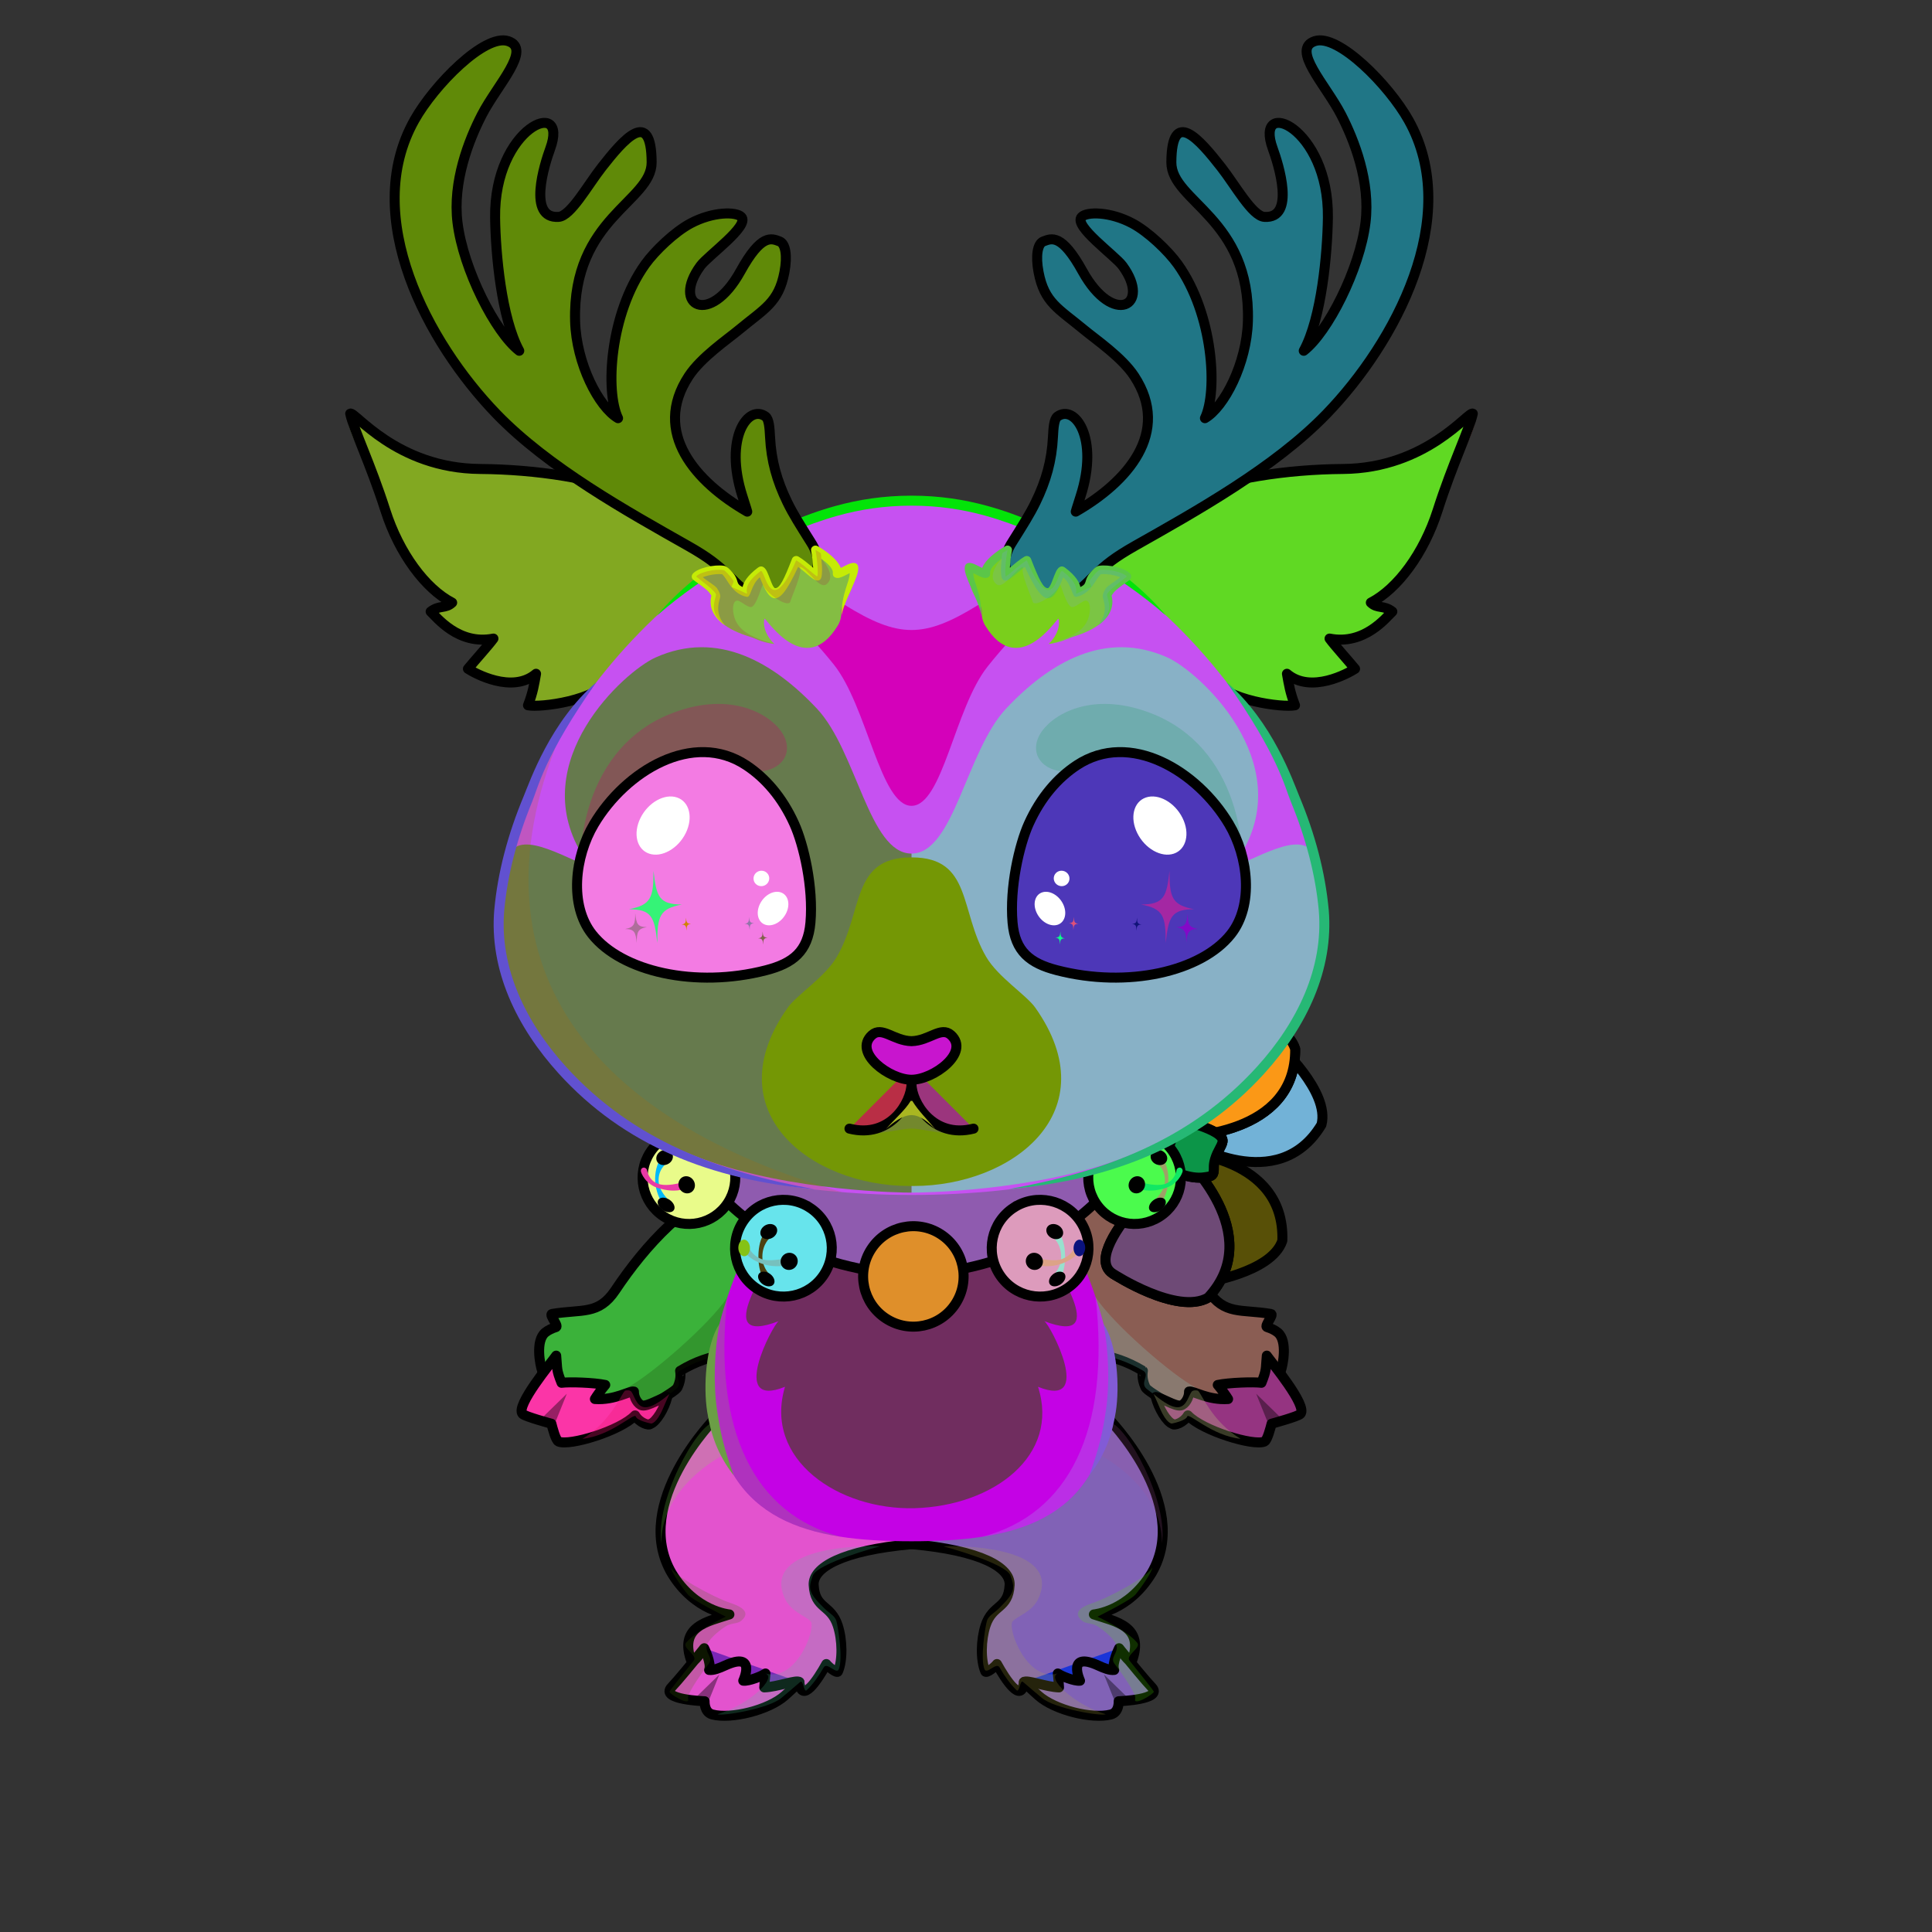 <?xml version="1.0" encoding="UTF-8"?><!DOCTYPE svg PUBLIC "-//W3C//DTD SVG 1.1//EN" "http://www.w3.org/Graphics/SVG/1.1/DTD/svg11.dtd"><!-- Creator: CorelDRAW 2017 --><svg xmlns="http://www.w3.org/2000/svg" xmlns:xlink="http://www.w3.org/1999/xlink" xml:space="preserve" width="290mm" height="290mm" version="1.1" style="shape-rendering:geometricPrecision; text-rendering:geometricPrecision; image-rendering:optimizeQuality; fill-rule:evenodd; clip-rule:evenodd" viewBox="0 0 29000 29000">
 <rect x="0" y="0" width="29000" height="29000" fill="#333333" stroke="none"/>
 <defs>
  <style type="text/css">
   <![CDATA[
    .str2 {stroke:black;stroke-width:150;stroke-miterlimit:22.926}
    .str0 {stroke:black;stroke-width:150;stroke-linecap:round;stroke-linejoin:round;stroke-miterlimit:22.926}
    .str1 {stroke:black;stroke-width:150;stroke-linecap:round;stroke-linejoin:round;stroke-miterlimit:22.926}
    .fil5 {fill:none}
    .fil45 {fill:black}
    .fil80 {fill:black}
    .fil75 {fill:white}
    .fil41 {fill:black;fill-rule:nonzero}
    .fil21 {fill:black;fill-rule:nonzero}
    .fil0 {fill:black;fill-opacity:0.2}
    .fil59 {fill:#1A183B;fill-opacity:0.2}
    .fil62 {fill:black;fill-opacity:0.251}
    .fil15 {fill:black;fill-opacity:0.302}
    .fil70 {fill:#393185;fill-opacity:0.302}
    .fil36 {fill:black;fill-opacity:0.4}
    .fil6 {fill:black;fill-opacity:0.4}
    .fil69 {fill:#393185;fill-opacity:0.4}
    .fil64 {fill:white;fill-opacity:0.4}
    .fil74 {fill:black;fill-opacity:0.502}
    .fil66 {fill:white;fill-opacity:0.502}
    .fil63 {fill:#692121;fill-opacity:0.6}
    .fil55 {fill:url(#id0)}
    .fil20 {fill:url(#id1)}
    .fil81 {fill:url(#id2)}
    .fil1 {fill:url(#id3)}
    .fil7 {fill:url(#id4)}
    .fil37 {fill:url(#id5)}
    .fil50 {fill:url(#id6)}
    .fil16 {fill:url(#id7)}
    .fil11 {fill:url(#id8)}
    .fil47 {fill:url(#id9)}
    .fil78 {fill:url(#id10)}
    .fil73 {fill:url(#id11)}
    .fil51 {fill:url(#id12)}
    .fil28 {fill:url(#id13)}
    .fil68 {fill:url(#id14)}
    .fil67 {fill:url(#id15)}
    .fil9 {fill:url(#id16)}
    .fil8 {fill:url(#id17)}
    .fil22 {fill:url(#id18)}
    .fil18 {fill:url(#id19)}
    .fil3 {fill:url(#id20)}
    .fil2 {fill:url(#id21)}
    .fil17 {fill:url(#id22)}
    .fil24 {fill:url(#id23)}
    .fil76 {fill:url(#id24)}
    .fil23 {fill:url(#id25)}
    .fil26 {fill:url(#id26)}
    .fil27 {fill:url(#id27)}
    .fil29 {fill:url(#id28)}
    .fil13 {fill:url(#id29)}
    .fil12 {fill:url(#id30)}
    .fil56 {fill:url(#id31)}
    .fil48 {fill:url(#id32)}
    .fil53 {fill:url(#id33)}
    .fil44 {fill:url(#id34)}
    .fil39 {fill:url(#id35)}
    .fil71 {fill:url(#id36)}
    .fil43 {fill:url(#id37)}
    .fil30 {fill:url(#id38)}
    .fil77 {fill:url(#id39)}
    .fil54 {fill:url(#id40)}
    .fil72 {fill:url(#id41)}
    .fil34 {fill:url(#id42)}
    .fil35 {fill:url(#id43)}
    .fil32 {fill:url(#id44)}
    .fil61 {fill:url(#id45)}
    .fil65 {fill:url(#id46)}
    .fil31 {fill:url(#id47)}
    .fil40 {fill:url(#id48)}
    .fil33 {fill:url(#id49)}
    .fil25 {fill:url(#id50)}
    .fil38 {fill:url(#id51)}
    .fil49 {fill:url(#id52)}
    .fil52 {fill:url(#id53)}
    .fil42 {fill:url(#id54)}
    .fil46 {fill:url(#id55)}
    .fil79 {fill:url(#id56);fill-opacity:0.2}
    .fil4 {fill:url(#id57)}
    .fil14 {fill:url(#id58)}
    .fil10 {fill:url(#id59)}
    .fil57 {fill:url(#id60)}
    .fil58 {fill:url(#id61)}
    .fil60 {fill:url(#id62)}
    .fil19 {fill:url(#id63)}
   ]]>
  </style>
  <linearGradient id="id0" gradientUnits="userSpaceOnUse" x1="13744.01" y1="7485.02" x2="13619.87" y2="17936.5">
   <stop offset="0" style="stop-opacity:1; stop-color:#88AFE2"/>
   <stop offset="0.6" style="stop-opacity:1; stop-color:#DFDBE6"/>
   <stop offset="1" style="stop-opacity:1; stop-color:#DBE1EF"/>
  </linearGradient>
  <linearGradient id="id1" gradientUnits="userSpaceOnUse" xlink:href="#id0" x1="13933.16" y1="23126.16" x2="13430.68" y2="17767.85">
  </linearGradient>
  <linearGradient id="id2" gradientUnits="userSpaceOnUse" x1="13684.86" y1="15492.13" x2="13679.02" y2="16207.54">
   <stop offset="0" style="stop-opacity:1; stop-color:#ADACAD"/>
   <stop offset="1" style="stop-opacity:1; stop-color:#21163D"/>
  </linearGradient>
  <linearGradient id="id3" gradientUnits="userSpaceOnUse" x1="13390.3" y1="22153.28" x2="10206.78" y2="24765.54">
   <stop offset="0" style="stop-opacity:1; stop-color:#86AFE3"/>
   <stop offset="0.271" style="stop-opacity:1; stop-color:#87AFE2"/>
   <stop offset="0.729" style="stop-opacity:1; stop-color:#DFDBE6"/>
   <stop offset="1" style="stop-opacity:1; stop-color:#DBE1EF"/>
  </linearGradient>
  <linearGradient id="id4" gradientUnits="userSpaceOnUse" xlink:href="#id3" x1="13977.94" y1="22153.28" x2="17161.46" y2="24765.54">
  </linearGradient>
  <linearGradient id="id5" gradientUnits="userSpaceOnUse" x1="10258.59" y1="18142.68" x2="17105.29" y2="18142.68">
   <stop offset="0" style="stop-opacity:1; stop-color:#B5173C"/>
   <stop offset="0.271" style="stop-opacity:1; stop-color:#8F0E2C"/>
   <stop offset="0.49" style="stop-opacity:1; stop-color:#F96B8C"/>
   <stop offset="0.6" style="stop-opacity:1; stop-color:#FFBFAF"/>
   <stop offset="0.671" style="stop-opacity:1; stop-color:#F96B8C"/>
   <stop offset="1" style="stop-opacity:1; stop-color:#E11947"/>
  </linearGradient>
  <linearGradient id="id6" gradientUnits="userSpaceOnUse" x1="9844.41" y1="17925.98" x2="10031.95" y2="17100.92">
   <stop offset="0" style="stop-opacity:1; stop-color:#D6994F"/>
   <stop offset="0.471" style="stop-opacity:1; stop-color:#D6994F"/>
   <stop offset="1" style="stop-opacity:1; stop-color:#FFDAAA"/>
  </linearGradient>
  <linearGradient id="id7" gradientUnits="userSpaceOnUse" x1="18252.38" y1="20920.8" x2="15817.46" y2="17922.06">
   <stop offset="0" style="stop-opacity:1; stop-color:#86AFE3"/>
   <stop offset="0.58" style="stop-opacity:1; stop-color:#DFDBE6"/>
   <stop offset="1" style="stop-opacity:1; stop-color:#DBE1EF"/>
  </linearGradient>
  <linearGradient id="id8" gradientUnits="userSpaceOnUse" xlink:href="#id7" x1="9111.5" y1="20920.8" x2="11546.42" y2="17922.06">
  </linearGradient>
  <linearGradient id="id9" gradientUnits="userSpaceOnUse" xlink:href="#id6" x1="16131.15" y1="18996.45" x2="15935.36" y2="18135.11">
  </linearGradient>
  <linearGradient id="id10" gradientUnits="userSpaceOnUse" x1="16685.19" y1="11261.85" x2="16441.34" y2="14018.45">
   <stop offset="0" style="stop-opacity:1; stop-color:black"/>
   <stop offset="0.4" style="stop-opacity:1; stop-color:black"/>
   <stop offset="1" style="stop-opacity:1; stop-color:#3D54FF"/>
  </linearGradient>
  <linearGradient id="id11" gradientUnits="userSpaceOnUse" xlink:href="#id10" x1="10678.69" y1="11261.85" x2="10922.54" y2="14018.45">
  </linearGradient>
  <linearGradient id="id12" gradientUnits="userSpaceOnUse" x1="10381" y1="17717.68" x2="10574.37" y2="17252.14">
   <stop offset="0" style="stop-opacity:1; stop-color:#FFCF8B"/>
   <stop offset="0.812" style="stop-opacity:1; stop-color:white"/>
   <stop offset="1" style="stop-opacity:1; stop-color:white"/>
  </linearGradient>
  <linearGradient id="id13" gradientUnits="userSpaceOnUse" x1="8372.74" y1="7886.92" x2="7579.35" y2="9427.86">
   <stop offset="0" style="stop-opacity:1; stop-color:#262121"/>
   <stop offset="1" style="stop-opacity:1; stop-color:#6172F2"/>
  </linearGradient>
  <linearGradient id="id14" gradientUnits="userSpaceOnUse" x1="12991.14" y1="8844.14" x2="10781.91" y2="8810.94">
   <stop offset="0" style="stop-opacity:1; stop-color:#FEFEFE"/>
   <stop offset="0.31" style="stop-opacity:1; stop-color:#FEFEFE"/>
   <stop offset="0.58" style="stop-opacity:1; stop-color:#FEFEFE"/>
   <stop offset="1" style="stop-opacity:1; stop-color:#E5E8FC"/>
  </linearGradient>
  <linearGradient id="id15" gradientUnits="userSpaceOnUse" xlink:href="#id14" x1="14372.68" y1="8844.14" x2="16581.91" y2="8810.94">
  </linearGradient>
  <linearGradient id="id16" gradientUnits="userSpaceOnUse" xlink:href="#id14" x1="15235.15" y1="23853.91" x2="16267.07" y2="25374.16">
  </linearGradient>
  <linearGradient id="id17" gradientUnits="userSpaceOnUse" x1="15805.67" y1="23856.71" x2="15696.55" y2="25371.36">
   <stop offset="0" style="stop-opacity:1; stop-color:#FEFEFE"/>
   <stop offset="0.49" style="stop-opacity:1; stop-color:#FEFEFE"/>
   <stop offset="1" style="stop-opacity:1; stop-color:#CFC3CF"/>
  </linearGradient>
  <linearGradient id="id18" gradientUnits="userSpaceOnUse" xlink:href="#id14" x1="13420.88" y1="17857.87" x2="13262.47" y2="22637.33">
  </linearGradient>
  <linearGradient id="id19" gradientUnits="userSpaceOnUse" xlink:href="#id14" x1="17364.45" y1="19349.13" x2="18771.9" y2="20914.49">
  </linearGradient>
  <linearGradient id="id20" gradientUnits="userSpaceOnUse" xlink:href="#id14" x1="12133.09" y1="23853.91" x2="11101.17" y2="25374.16">
  </linearGradient>
  <linearGradient id="id21" gradientUnits="userSpaceOnUse" xlink:href="#id17" x1="11402.54" y1="23856.71" x2="11293.42" y2="25371.36">
  </linearGradient>
  <linearGradient id="id22" gradientUnits="userSpaceOnUse" xlink:href="#id17" x1="18159.94" y1="19170.17" x2="17976.41" y2="21093.46">
  </linearGradient>
  <linearGradient id="id23" gradientUnits="userSpaceOnUse" x1="20112.37" y1="6340.32" x2="18127.43" y2="10196.85">
   <stop offset="0" style="stop-opacity:1; stop-color:#64A1F2"/>
   <stop offset="0.6" style="stop-opacity:1; stop-color:#DFDBE6"/>
   <stop offset="1" style="stop-opacity:1; stop-color:#DBE1EF"/>
  </linearGradient>
  <linearGradient id="id24" gradientUnits="userSpaceOnUse" x1="16682" y1="14727.71" x2="17318.09" y2="11274.63">
   <stop offset="0" style="stop-opacity:1; stop-color:#B260E8"/>
   <stop offset="1" style="stop-opacity:1; stop-color:black"/>
  </linearGradient>
  <linearGradient id="id25" gradientUnits="userSpaceOnUse" x1="22770.49" y1="7954.16" x2="17099.45" y2="8878.87">
   <stop offset="0" style="stop-opacity:1; stop-color:#FEFEFE"/>
   <stop offset="0.4" style="stop-opacity:1; stop-color:#FEFEFE"/>
   <stop offset="1" style="stop-opacity:1; stop-color:#E6E6E6"/>
  </linearGradient>
  <linearGradient id="id26" gradientUnits="userSpaceOnUse" xlink:href="#id25" x1="4593.39" y1="7954.16" x2="10264.43" y2="8878.87">
  </linearGradient>
  <linearGradient id="id27" gradientUnits="userSpaceOnUse" xlink:href="#id23" x1="7251.51" y1="6340.32" x2="9236.45" y2="10196.85">
  </linearGradient>
  <linearGradient id="id28" gradientUnits="userSpaceOnUse" x1="17942.4" y1="17300.62" x2="18667.38" y2="19112.29">
   <stop offset="0" style="stop-opacity:1; stop-color:#B0FFED"/>
   <stop offset="0.102" style="stop-opacity:1; stop-color:#A6316D"/>
   <stop offset="0.569" style="stop-opacity:1; stop-color:#F490AE"/>
   <stop offset="0.729" style="stop-opacity:1; stop-color:#FCEEF9"/>
   <stop offset="0.82" style="stop-opacity:1; stop-color:#FCA1BC"/>
   <stop offset="1" style="stop-opacity:1; stop-color:#BF2E79"/>
  </linearGradient>
  <linearGradient id="id29" gradientUnits="userSpaceOnUse" xlink:href="#id14" x1="8332.97" y1="19349.13" x2="9740.42" y2="20914.49">
  </linearGradient>
  <linearGradient id="id30" gradientUnits="userSpaceOnUse" xlink:href="#id17" x1="9128.46" y1="19170.17" x2="8944.93" y2="21093.46">
  </linearGradient>
  <linearGradient id="id31" gradientUnits="userSpaceOnUse" x1="13289.04" y1="12095.68" x2="13362.84" y2="8118.72">
   <stop offset="0" style="stop-opacity:1; stop-color:#FEFEFE"/>
   <stop offset="1" style="stop-opacity:1; stop-color:#FEFEFE"/>
  </linearGradient>
  <linearGradient id="id32" gradientUnits="userSpaceOnUse" xlink:href="#id12" x1="15570.96" y1="18778.98" x2="15369.08" y2="18292.98">
  </linearGradient>
  <linearGradient id="id33" gradientUnits="userSpaceOnUse" xlink:href="#id6" x1="17527.32" y1="17925.98" x2="17339.78" y2="17100.92">
  </linearGradient>
  <linearGradient id="id34" gradientUnits="userSpaceOnUse" xlink:href="#id12" x1="11800.77" y1="18778.98" x2="12002.65" y2="18292.98">
  </linearGradient>
  <linearGradient id="id35" gradientUnits="userSpaceOnUse" xlink:href="#id6" x1="13171.34" y1="19429.88" x2="13374.65" y2="18535.45">
  </linearGradient>
  <linearGradient id="id36" gradientUnits="userSpaceOnUse" xlink:href="#id24" x1="10681.88" y1="14727.71" x2="10045.79" y2="11274.63">
  </linearGradient>
  <linearGradient id="id37" gradientUnits="userSpaceOnUse" xlink:href="#id6" x1="11240.58" y1="18996.45" x2="11436.37" y2="18135.11">
  </linearGradient>
  <linearGradient id="id38" gradientUnits="userSpaceOnUse" xlink:href="#id28" x1="18022.22" y1="17247.87" x2="19623.3" y2="16152.5">
  </linearGradient>
  <linearGradient id="id39" gradientUnits="userSpaceOnUse" x1="14636.87" y1="12776" x2="18284.39" y2="12966.16">
   <stop offset="0" style="stop-opacity:1; stop-color:#DE5DDA"/>
   <stop offset="0.502" style="stop-opacity:1; stop-color:#FFD2C7"/>
   <stop offset="1" style="stop-opacity:1; stop-color:#DE5DDA"/>
  </linearGradient>
  <linearGradient id="id40" gradientUnits="userSpaceOnUse" xlink:href="#id12" x1="16990.73" y1="17717.68" x2="16797.36" y2="17252.14">
  </linearGradient>
  <linearGradient id="id41" gradientUnits="userSpaceOnUse" xlink:href="#id39" x1="12727.01" y1="12776" x2="9079.49" y2="12966.16">
  </linearGradient>
  <linearGradient id="id42" gradientUnits="userSpaceOnUse" xlink:href="#id28" x1="18012.25" y1="17070.95" x2="18793.49" y2="15204.82">
  </linearGradient>
  <linearGradient id="id43" gradientUnits="userSpaceOnUse" x1="17450.13" y1="17132.01" x2="18166.7" y2="17344.98">
   <stop offset="0" style="stop-opacity:1; stop-color:#B0FFED"/>
   <stop offset="0.102" style="stop-opacity:1; stop-color:#BF2E79"/>
   <stop offset="0.502" style="stop-opacity:1; stop-color:#F490AE"/>
   <stop offset="0.671" style="stop-opacity:1; stop-color:#FCEEF9"/>
   <stop offset="0.82" style="stop-opacity:1; stop-color:#FCA1BC"/>
   <stop offset="1" style="stop-opacity:1; stop-color:#C93A84"/>
  </linearGradient>
  <linearGradient id="id44" gradientUnits="userSpaceOnUse" xlink:href="#id28" x1="17976.67" y1="17533.69" x2="17287.53" y2="19436.01">
  </linearGradient>
  <linearGradient id="id45" gradientUnits="userSpaceOnUse" x1="13030.62" y1="817.48" x2="10337.23" y2="8719.7">
   <stop offset="0" style="stop-opacity:1; stop-color:#FFD6C0"/>
   <stop offset="0.541" style="stop-opacity:1; stop-color:#FFB89C"/>
   <stop offset="1" style="stop-opacity:1; stop-color:#DE606C"/>
  </linearGradient>
  <linearGradient id="id46" gradientUnits="userSpaceOnUse" xlink:href="#id45" x1="14333.26" y1="817.48" x2="17026.65" y2="8719.7">
  </linearGradient>
  <linearGradient id="id47" gradientUnits="userSpaceOnUse" x1="16824.56" y1="19185.09" x2="18120.42" y2="17601.08">
   <stop offset="0" style="stop-opacity:1; stop-color:#7D1944"/>
   <stop offset="0.639" style="stop-opacity:1; stop-color:#CE6794"/>
   <stop offset="1" style="stop-opacity:1; stop-color:#8C3259"/>
  </linearGradient>
  <linearGradient id="id48" gradientUnits="userSpaceOnUse" xlink:href="#id12" x1="13753.05" y1="19204.06" x2="13962.68" y2="18699.38">
  </linearGradient>
  <linearGradient id="id49" gradientUnits="userSpaceOnUse" xlink:href="#id47" x1="18282.71" y1="15074.4" x2="18164.1" y2="17120.31">
  </linearGradient>
  <linearGradient id="id50" gradientUnits="userSpaceOnUse" xlink:href="#id13" x1="18991.14" y1="7886.92" x2="19784.53" y2="9427.86">
  </linearGradient>
  <radialGradient id="id51" gradientUnits="userSpaceOnUse" gradientTransform="matrix(1.312 0.849 -0.849 1.312 11880 -17632)" cx="13779.33" cy="19048.51" r="443.68" fx="13779.33" fy="19048.51">
   <stop offset="0" style="stop-opacity:1; stop-color:#FFD9A0"/>
   <stop offset="0.522" style="stop-opacity:1; stop-color:#F9C279"/>
   <stop offset="0.749" style="stop-opacity:1; stop-color:#996526"/>
   <stop offset="0.878" style="stop-opacity:1; stop-color:#7C521E"/>
   <stop offset="1" style="stop-opacity:1; stop-color:#BC8E55"/>
  </radialGradient>
  <radialGradient id="id52" gradientUnits="userSpaceOnUse" gradientTransform="matrix(1.312 0.849 -0.849 1.312 11679 -14308)" xlink:href="#id51" cx="10405.25" cy="17574.19" r="409.27" fx="10405.25" fy="17574.19">
  </radialGradient>
  <radialGradient id="id53" gradientUnits="userSpaceOnUse" gradientTransform="matrix(-1.312 0.849 0.849 1.312 24298 -19879)" xlink:href="#id51" cx="16966.48" cy="17574.19" r="409.27" fx="16966.48" fy="17574.19">
  </radialGradient>
  <radialGradient id="id54" gradientUnits="userSpaceOnUse" gradientTransform="matrix(1.312 0.849 -0.849 1.312 12132 -15843)" xlink:href="#id51" cx="11826.08" cy="18629.19" r="427.26" fx="11826.08" fy="18629.19">
  </radialGradient>
  <radialGradient id="id55" gradientUnits="userSpaceOnUse" gradientTransform="matrix(-1.312 0.849 0.849 1.312 20118 -19001)" xlink:href="#id51" cx="15545.65" cy="18629.19" r="427.26" fx="15545.65" fy="18629.19">
  </radialGradient>
  <linearGradient id="id56" gradientUnits="userSpaceOnUse" xlink:href="#id17" x1="13502.5" y1="16649.44" x2="13490.66" y2="17094.21">
  </linearGradient>
  <linearGradient id="id57" gradientUnits="userSpaceOnUse" x1="11055.41" y1="24666.42" x2="10754.25" y2="25769.42">
   <stop offset="0" style="stop-opacity:1; stop-color:#454154"/>
   <stop offset="1" style="stop-opacity:1; stop-color:#8671D1"/>
  </linearGradient>
  <linearGradient id="id58" gradientUnits="userSpaceOnUse" xlink:href="#id57" x1="9051.14" y1="20400.21" x2="8519.39" y2="21656.06">
  </linearGradient>
  <linearGradient id="id59" gradientUnits="userSpaceOnUse" xlink:href="#id57" x1="16312.83" y1="24666.42" x2="16613.99" y2="25769.42">
  </linearGradient>
  <linearGradient id="id60" gradientUnits="userSpaceOnUse" x1="20117.31" y1="11475.35" x2="14141.04" y2="15660.55">
   <stop offset="0" style="stop-opacity:1; stop-color:#FEFEFE"/>
   <stop offset="0.31" style="stop-opacity:1; stop-color:#FEFEFE"/>
   <stop offset="0.58" style="stop-opacity:1; stop-color:#FEFEFE"/>
   <stop offset="1" style="stop-opacity:1; stop-color:#EBEEFF"/>
  </linearGradient>
  <linearGradient id="id61" gradientUnits="userSpaceOnUse" xlink:href="#id60" x1="7246.53" y1="11475.35" x2="13222.8" y2="15660.55">
  </linearGradient>
  <linearGradient id="id62" gradientUnits="userSpaceOnUse" x1="13459.86" y1="17800.9" x2="13373.9" y2="12581.65">
   <stop offset="0" style="stop-opacity:1; stop-color:#8587B8"/>
   <stop offset="0.451" style="stop-opacity:1; stop-color:#C7CAE1"/>
   <stop offset="0.871" style="stop-opacity:1; stop-color:#F3F4FD"/>
   <stop offset="1" style="stop-opacity:1; stop-color:#F3F4FD"/>
  </linearGradient>
  <linearGradient id="id63" gradientUnits="userSpaceOnUse" xlink:href="#id57" x1="18312.74" y1="20400.21" x2="18844.49" y2="21656.06">
  </linearGradient>
 </defs>
 <g id="LeftLeg-Reindeer6">
  <path class="fil0" d="M10023.52 23412.78c-67.26,-155.25 -106.69,-319.28 -107.15,-484.42 -2.29,-809.51 688.98,-1536.7 1017.82,-1851.24l157.05 758.95c-26.43,49.99 -52.85,99.98 -79.28,149.97 -387.48,-431.39 -1095.5,938.97 -988.44,1426.74z" style="fill:#7d6f47"/>
  <path class="fil1" d="M10743.65 21279.33c0,0 -1274,1281.55 -662.34,2332.76 415.87,645.22 820.8,714.84 820.8,714.84 0,0 -452.85,117.35 -594.3,291.04 -78.09,95.89 171.92,227.67 94.84,322.21 -157.08,192.68 -247.92,307.06 -323.52,385.97 -179.9,187.8 497.42,209.9 497.42,209.9 0,0 -10.58,165.71 116.42,198.85 281.09,73.35 844.7,-65.53 1088.79,-283.27 67.88,-60.55 148.29,-134.89 231.21,-217.25 52.51,-52.16 40.49,177 92.51,119.83 96.9,-106.48 195.31,-248.3 274.6,-397.43 36.88,-69.38 184.85,167.96 211.39,98.22 94.74,-248.92 -4.81,-790.52 -162.62,-879.99 -561.09,-318.13 -351.15,-881.45 1253.07,-1025.13 0.02,-809.28 -1337.95,-2430.51 -2938.27,-1870.55z" style="fill:#27f7b0"/>
  <path class="fil2" d="M12487.22 24228.06c-245.91,205.09 -461.82,180.04 -655.95,85.18 -278.57,-136.13 -512.3,-416.05 -725.45,-366.01 -188.81,44.33 96,152.13 -8.39,252.04 -87.98,84.19 -79.58,36.25 -89.41,39.8 -173.97,62.94 -545.62,146.27 -600.2,259.8 -54.58,113.53 -77.01,330.35 -35.14,385.83 41.87,55.48 193.36,-123.7 193.36,-123.7 0,0 116.5,242.18 89.62,305.5 -26.88,63.32 365.64,-131.07 457.21,-100.96 91.57,30.11 84,96.01 55.72,262.44 -28.28,166.43 333.48,-108.42 333.48,-108.42l-18.27 209.17 491.06 -88.17 123.71 130.09c0,0 307.21,-311.69 300.31,-362.78 -6.9,-51.09 148.25,63.37 148.25,63.37 0,0 185.09,-316.24 -59.91,-843.18z" style="fill:#a6889b"/>
  <path class="fil3" d="M12487.22 24228.06c-245.91,205.09 -461.82,180.04 -655.95,85.18 -278.57,-136.13 -512.3,-416.05 -725.45,-366.01 -188.81,44.33 96,152.13 -8.39,252.04 -87.98,84.19 -79.58,36.25 -89.41,39.8 -173.97,62.94 -545.62,146.27 -600.2,259.8 -54.58,113.53 -77.01,330.35 -35.14,385.83 41.87,55.48 193.36,-123.7 193.36,-123.7 0,0 116.5,242.18 89.62,305.5 -26.88,63.32 365.64,-131.07 457.21,-100.96 91.57,30.11 84,96.01 55.72,262.44 -28.28,166.43 333.48,-108.42 333.48,-108.42l-18.27 209.17 491.06 -88.17 123.71 130.09c0,0 307.21,-311.69 300.31,-362.78 -6.9,-51.09 148.25,63.37 148.25,63.37 0,0 185.09,-316.24 -59.91,-843.18z" style="fill:#2e8c04"/>
  <path class="fil4" d="M10570.73 24740.5c0,0 14.56,268.55 139.61,308.96 35.66,11.52 243.4,-97.96 390.63,-83.92 89.98,8.58 -9.27,241.64 85.37,263.46 75.48,17.41 184.05,-61.21 272.35,-61.02 98.9,0.22 -11.67,147.42 70.33,156.41 128.49,14.11 427.96,-105.2 433.94,-83.83 24.07,85.94 -437.87,458.47 -857.24,484.7 -419.37,26.24 -490.56,-14.38 -487.38,-38.95 3.18,-24.57 -41.79,-150.26 -41.79,-150.26 0,0 -458.38,-59.25 -490.84,-94.48 -32.46,-35.23 -6.58,-115.42 -6.58,-115.42l491.6 -585.65z" style="fill:#f5e7bd"/>
  <path class="fil5 str0" d="M10743.65 21279.33c0,0 -1274,1281.55 -662.34,2332.76 349.72,579.07 867.38,621.03 867.38,621.03 -329.01,109.11 -766.5,176.18 -568.65,708.35 17.03,45.82 206.95,-221.04 174.1,-180.47 -182.24,225.01 -385.7,471.92 -475.01,565.15 -179.91,187.8 497.42,209.9 497.42,209.9 0,0 -10.58,165.71 116.42,198.85 281.09,73.35 844.7,-65.53 1088.79,-283.27 64.04,-57.13 139.22,-126.51 217.15,-203.34 32.84,330.29 272.02,-28.21 404.72,-270.41 39.71,51.42 161.11,143.6 174.74,111.66 73.27,-171.67 66.45,-474.92 -2.89,-689.02 -104.76,-323.4 -342.56,-245.03 -362.06,-609.44 -13.9,-259.79 423.05,-518.71 1470.7,-612.54 -2.18,-611.99 -1340.15,-2459.17 -2940.47,-1899.21z" style="fill:#e353ce"/>
  <path class="fil5 str0" d="M10570.73 24740.5c0,0 113.68,230.33 73.03,326 63.29,8.99 152.59,-26.7 238.13,-65.91 483.61,-221.59 274.8,227.39 274.8,227.39 79.89,11.11 287.09,-71.1 333.48,-108.42 -11.51,120.23 -14.72,136.74 -18.27,209.17 186.93,-5.03 491.44,-121.41 527.01,-80.44" style="fill:#7a26b7"/>
  <path class="fil0" d="M13207.17 23210.8c-509.6,-16.08 -1742.84,67.1 -1429.13,776.48 92.28,208.67 314.68,265.73 389.87,349.88 85.18,95.37 -208.17,912.22 -677.74,782.4 176.86,64.22 -238.86,466.15 -720,611.62 61.02,32.69 766.87,-81.07 960.32,-245.71 80.68,-68.67 179.17,-149.17 279.84,-237.69 51.13,-44.96 51.06,169.77 101.29,121.16 87.48,-84.66 177.05,-207.14 253.26,-341.35 48.66,-85.68 192.82,115.89 226.59,27.41 62.31,-163.2 -8.44,-611.73 -35.57,-718.81 -20.71,-81.74 -103.76,-116.73 -185.27,-196.9 -245.69,-241.65 -236.35,-296.34 -171.13,-486.65 65.22,-190.31 1007.67,-441.84 1007.67,-441.84z" style="fill:#4fce99"/>
  <path class="fil0" d="M10826.41 21857.83c0,0 -904.05,466.65 -899.11,1308.33 -96.48,-631.17 521.38,-1759.96 789.6,-1823.23 12.42,60.84 109.51,514.9 109.51,514.9z" style="fill:#81e94d"/>
  <path class="fil0" d="M10075.52 23528.38c24.12,111.8 612.52,440.97 903.56,537.98 123.7,41.23 311.52,129.83 142.51,265.52 -55.19,44.3 -149.64,27.74 -230.98,81.05 -113.66,74.48 -277.77,211.86 -285.33,307.35 -8.22,103.79 99.84,164.86 36.03,249.72 -180.73,240.35 -330.95,468.5 -312.85,529.6 35.26,119.05 -285.87,-74.37 -279.35,-107.84 2.99,-15.33 176.88,-233.31 364.45,-465.06 64.07,-79.16 -178.1,-191.49 -117.1,-266.33 150.31,-184.42 597.82,-393.86 597.82,-393.86 0,0 -494.8,-242.75 -569.69,-332.1 -74.89,-89.35 -263.12,-353.19 -249.07,-406.03z" style="fill:#427209"/>
  <polygon class="fil6" points="10627.56,25555.79 10797.32,25135.1 10433.54,25489.65 "/>
 </g>
 <g id="RightLeg-Reindeer6">
  <path class="fil0" d="M17344.72 23412.78c67.26,-155.25 106.69,-319.28 107.15,-484.42 2.29,-809.51 -688.98,-1536.7 -1017.82,-1851.24l-157.05 758.95c26.43,49.99 52.85,99.98 79.28,149.97 387.48,-431.39 1095.5,938.97 988.44,1426.74z" style="fill:#9c7d58"/>
  <path class="fil7" d="M16624.59 21279.33c0,0 1274,1281.55 662.34,2332.76 -415.87,645.22 -820.8,714.84 -820.8,714.84 0,0 452.85,117.35 594.3,291.04 78.09,95.89 -171.92,227.67 -94.84,322.21 157.08,192.68 247.92,307.06 323.52,385.97 179.9,187.8 -497.42,209.9 -497.42,209.9 0,0 10.58,165.71 -116.42,198.85 -281.09,73.35 -844.7,-65.53 -1088.79,-283.27 -67.88,-60.55 -148.29,-134.89 -231.21,-217.25 -52.51,-52.16 -40.49,177 -92.51,119.83 -96.9,-106.48 -195.31,-248.3 -274.6,-397.43 -36.88,-69.38 -184.85,167.96 -211.39,98.22 -94.74,-248.92 4.81,-790.52 162.62,-879.99 561.09,-318.13 351.15,-881.45 -1253.07,-1025.13 -0.02,-809.28 1337.95,-2430.51 2938.27,-1870.55z" style="fill:#057767"/>
  <path class="fil8" d="M14881.02 24228.06c245.91,205.09 461.82,180.04 655.95,85.18 278.57,-136.13 512.3,-416.05 725.45,-366.01 188.81,44.33 -96,152.13 8.39,252.04 87.98,84.19 79.58,36.25 89.41,39.8 173.97,62.94 545.62,146.27 600.2,259.8 54.58,113.53 77.01,330.35 35.14,385.83 -41.87,55.48 -193.36,-123.7 -193.36,-123.7 0,0 -116.5,242.18 -89.62,305.5 26.88,63.32 -365.64,-131.07 -457.21,-100.96 -91.57,30.11 -84,96.01 -55.72,262.44 28.28,166.43 -333.48,-108.42 -333.48,-108.42l18.27 209.17 -491.06 -88.17 -123.71 130.09c0,0 -307.21,-311.69 -300.31,-362.78 6.9,-51.09 -148.25,63.37 -148.25,63.37 0,0 -185.09,-316.24 59.91,-843.18z" style="fill:#299770"/>
  <path class="fil9" d="M14881.02 24228.06c245.91,205.09 461.82,180.04 655.95,85.18 278.57,-136.13 512.3,-416.05 725.45,-366.01 188.81,44.33 -96,152.13 8.39,252.04 87.98,84.19 79.58,36.25 89.41,39.8 173.97,62.94 545.62,146.27 600.2,259.8 54.58,113.53 77.01,330.35 35.14,385.83 -41.87,55.48 -193.36,-123.7 -193.36,-123.7 0,0 -116.5,242.18 -89.62,305.5 26.88,63.32 -365.64,-131.07 -457.21,-100.96 -91.57,30.11 -84,96.01 -55.72,262.44 28.28,166.43 -333.48,-108.42 -333.48,-108.42l18.27 209.17 -491.06 -88.17 -123.71 130.09c0,0 -307.21,-311.69 -300.31,-362.78 6.9,-51.09 -148.25,63.37 -148.25,63.37 0,0 -185.09,-316.24 59.91,-843.18z" style="fill:#a34011"/>
  <path class="fil10" d="M16797.51 24740.5c0,0 -14.56,268.55 -139.61,308.96 -35.66,11.52 -243.4,-97.96 -390.63,-83.92 -89.98,8.58 9.27,241.64 -85.37,263.46 -75.48,17.41 -184.05,-61.21 -272.35,-61.02 -98.9,0.22 11.67,147.42 -70.33,156.41 -128.49,14.11 -427.96,-105.2 -433.94,-83.83 -24.07,85.94 437.87,458.47 857.24,484.7 419.37,26.24 490.56,-14.38 487.38,-38.95 -3.18,-24.57 41.79,-150.26 41.79,-150.26 0,0 458.38,-59.25 490.84,-94.48 32.46,-35.23 6.58,-115.42 6.58,-115.42l-491.6 -585.65z" style="fill:#f70429"/>
  <path class="fil5 str0" d="M16624.59 21279.33c0,0 1274,1281.55 662.34,2332.76 -349.72,579.07 -867.38,621.03 -867.38,621.03 329.01,109.11 766.5,176.18 568.65,708.35 -17.03,45.82 -206.95,-221.04 -174.1,-180.47 182.24,225.01 385.7,471.92 475.01,565.15 179.91,187.8 -497.42,209.9 -497.42,209.9 0,0 10.58,165.71 -116.42,198.85 -281.09,73.35 -844.7,-65.53 -1088.79,-283.27 -64.04,-57.13 -139.22,-126.51 -217.15,-203.34 -32.84,330.29 -272.02,-28.21 -404.72,-270.41 -39.71,51.42 -161.11,143.6 -174.74,111.66 -73.27,-171.67 -66.45,-474.92 2.89,-689.02 104.76,-323.4 342.56,-245.03 362.06,-609.44 13.9,-259.79 -423.05,-518.71 -1470.7,-612.54 2.18,-611.99 1340.15,-2459.17 2940.47,-1899.21z" style="fill:#8162b6"/>
  <path class="fil5 str0" d="M16797.51 24740.5c0,0 -113.68,230.33 -73.03,326 -63.29,8.99 -152.59,-26.7 -238.13,-65.91 -483.61,-221.59 -274.8,227.39 -274.8,227.39 -79.89,11.11 -287.09,-71.1 -333.48,-108.42 11.51,120.23 14.72,136.74 18.27,209.17 -186.93,-5.03 -491.44,-121.41 -527.01,-80.44" style="fill:#1b35d8"/>
  <path class="fil0" d="M14161.07 23210.8c509.6,-16.08 1742.84,67.1 1429.13,776.48 -92.28,208.67 -314.68,265.73 -389.87,349.88 -85.18,95.37 208.17,912.22 677.74,782.4 -176.86,64.22 238.86,466.15 720,611.62 -61.02,32.69 -766.87,-81.07 -960.32,-245.71 -80.68,-68.67 -179.17,-149.17 -279.84,-237.69 -51.13,-44.96 -51.06,169.77 -101.29,121.16 -87.48,-84.66 -177.05,-207.14 -253.26,-341.35 -48.66,-85.68 -192.82,115.89 -226.59,27.41 -62.31,-163.2 8.44,-611.73 35.57,-718.81 20.71,-81.74 103.76,-116.73 185.27,-196.9 245.69,-241.65 236.35,-296.34 171.13,-486.65 -65.22,-190.31 -1007.67,-441.84 -1007.67,-441.84z" style="fill:#bab03e"/>
  <path class="fil0" d="M16541.83 21857.83c0,0 904.05,466.65 899.11,1308.33 96.48,-631.17 -521.38,-1759.96 -789.6,-1823.23 -12.42,60.84 -109.51,514.9 -109.51,514.9z" style="fill:#a75597"/>
  <path class="fil0" d="M17292.72 23528.38c-24.12,111.8 -612.52,440.97 -903.56,537.98 -123.7,41.23 -311.52,129.83 -142.51,265.52 55.19,44.3 149.64,27.74 230.98,81.05 113.66,74.48 277.77,211.86 285.33,307.35 8.22,103.79 -99.84,164.86 -36.03,249.72 180.73,240.35 330.95,468.5 312.85,529.6 -35.26,119.05 285.87,-74.37 279.35,-107.84 -2.99,-15.33 -176.88,-233.31 -364.45,-465.06 -64.07,-79.16 178.1,-191.49 117.1,-266.33 -150.31,-184.42 -597.82,-393.86 -597.82,-393.86 0,0 494.8,-242.75 569.69,-332.1 74.89,-89.35 263.12,-353.19 249.07,-406.03z" style="fill:#53ef04"/>
  <polygon class="fil6" points="16740.68,25555.79 16570.92,25135.1 16934.7,25489.65 "/>
 </g>
 <g id="LeftHand-Reindeer6">
 <animateTransform type="translate" values="0;0 200;0;0 200;0;0 200;0;0 200;0" dur="10" repeatCount="indefinite" additive="sum" attributeName="transform"/>
  <path class="fil11" d="M11132.64 17708.66c-862.99,296.15 -1583.03,1114.92 -2046.87,1823.71 -77.16,117.92 -708.18,129.63 -770.63,238.53 -15,26.16 93.32,116.63 41.04,180.1 -45.72,14.14 -87.9,32.04 -123.05,54.85 -159.87,103.78 -104.73,358.88 -101.88,461.82 5.52,200.02 296.09,507.5 556.27,609.9 370.34,145.76 1297.83,-48.46 1441.05,-179.37 132.59,-121.2 97.42,-216.63 79.87,-320.99 477.21,-290.53 888.71,-292.96 1267.26,-231.75 741.87,119.95 1352.69,-1920.87 930.81,-2545.29 -421.91,-21.63 -933.51,-40.49 -1273.87,-91.51z" style="fill:#4d8704"/>
  <path class="fil12" d="M8123 20524.44c0,0 -118.61,-347.34 25.95,-484.38 144.56,-137.04 196.99,-120 196.99,-120l-59.92 -196.95c139.67,-15.15 334.79,-51.57 541.02,-79.13 115.35,-15.41 258.02,-78.35 372.58,-82.95 179.97,-7.23 624.77,-318.16 700.09,-284.17 88.16,39.79 -37.81,444.83 106.03,587.84 221.15,219.86 311.82,535.09 204.17,723.05 0,0 0.43,138.8 -19.32,187.28 -19.75,48.48 -473.28,321.46 -512.35,321.27 -39.07,-0.19 -183.59,-115.65 -162.39,-209.08 21.2,-93.43 -500.93,116.36 -547.27,114.56 -46.34,-1.8 116.47,-213.37 116.47,-213.37l-655.94 -32.05 -104.76 -374.97 -201.35 143.05z" style="fill:#ed67ec"/>
  <path class="fil13" d="M8123 20524.44c0,0 -118.61,-347.34 25.95,-484.38 144.56,-137.04 196.99,-120 196.99,-120l-59.92 -196.95c139.67,-15.15 334.79,-51.57 541.02,-79.13 115.35,-15.41 258.02,-78.35 372.58,-82.95 179.97,-7.23 624.77,-318.16 700.09,-284.17 88.16,39.79 -37.81,444.83 106.03,587.84 221.15,219.86 311.82,535.09 204.17,723.05 0,0 0.43,138.8 -19.32,187.28 -19.75,48.48 -473.28,321.46 -512.35,321.27 -39.07,-0.19 -183.59,-115.65 -162.39,-209.08 21.2,-93.43 -500.93,116.36 -547.27,114.56 -46.34,-1.8 116.47,-213.37 116.47,-213.37l-655.94 -32.05 -104.76 -374.97 -201.35 143.05z" style="fill:#54d576"/>
  <path class="fil5 str1" d="M10886.89 20332.96c-219.4,30.02 -441.63,101.38 -678.45,244.25 -1.83,1.1 28.91,105.12 -37.6,246.3 -21.27,45.16 -184.62,136.83 -225.74,166.56 -447.84,323.87 -1083.71,392.38 -1432.84,210.95 -166.71,-86.63 -171.54,-431.98 -193.15,-553.43 -11.71,-65.8 -149.64,16.67 -181.07,-70.88 -31.05,-86.51 -104.38,-451.6 46.06,-575.18 43.5,-35.73 99.68,-61.94 161.84,-81.47 44.77,-14.06 -108.42,-188.74 -59.92,-196.95 451.37,-76.5 697.52,21.17 948.51,-354.38 445.56,-666.81 1083.1,-1380.41 1898.11,-1660.07 90.03,-30.89 171.83,-58.83 246.03,-84.05" style="fill:#3bb23a"/>
  <path class="fil0" d="M10151.19 20847.95c109.58,-92 -54.53,-209 51.73,-271.77 467.8,-276.31 900.74,-290.87 1272.78,-230.72 171.06,27.65 335.13,-59.69 481.2,-217.95 325.13,-471.76 -752.75,-1097.69 -1038.62,-655.88 -261.3,403.82 -1164.05,1182.47 -1496.36,1352.24 0.5,25.76 66.6,267.03 256.32,272.43 157.66,4.49 441.08,-221.6 472.95,-248.35z" style="fill:#182801"/>
  <path class="fil14 str0" d="M8348.6 20348.48c20.08,204.41 -1.78,201.9 80.51,407.88 120.09,-15.53 483.87,-3.77 655.94,32.05 -53.65,60.69 -132.65,172.89 -155.38,211.57 301.35,21.02 527.92,-129.01 586.18,-112.76 -3.25,92.49 60.26,194.2 123.32,208.89 83.79,19.52 287.6,-117.28 376.52,-126.94 -42.38,172.98 -166.31,375.22 -252.32,403.97 -20.75,31.2 -167.37,-16.26 -230.59,-127.67 -216.34,230.4 -988.31,465.46 -1149.44,392.45 -42.88,-19.43 -91.08,-209.07 -106.42,-267.46 0,0 -399.85,-108.5 -433.84,-147.14 -108.35,-123.16 432.53,-769.48 505.52,-874.84z" style="fill:#fb35a7"/>
  <polygon class="fil6" points="8338.7,21341.07 8508.46,20920.38 8144.68,21274.93 "/>
  <path class="fil15" d="M10049.82 20923.61c0,0 -2.18,-5.64 -99.37,221 -97.19,226.64 -175.37,223.68 -175.37,223.68 0,0 -211.15,-40.43 -231.85,-106.05 -20.7,-65.62 -368.74,289.25 -801.36,335.11 429.93,-258.41 582.23,-674.07 639.48,-721.93 7.69,-6.42 75.09,-14.47 96.21,14.83 46.97,65.15 74.06,210.74 186.11,231.03 131.43,23.8 330.81,-154.13 386.15,-197.67z" style="fill:#ef1671"/>
 </g>
 <g id="RightHand-Reindeer6">
 <animateTransform type="translate" values="0;0 200;0;0 200;0;0 200;0;0 200;0" dur="10" repeatCount="indefinite" additive="sum" attributeName="transform"/>
  <path class="fil16" d="M16231.24 17708.66c862.99,296.15 1583.03,1114.92 2046.87,1823.71 77.16,117.92 708.18,129.63 770.63,238.53 15,26.16 -93.32,116.63 -41.04,180.1 45.72,14.14 87.9,32.04 123.05,54.85 159.87,103.78 104.73,358.88 101.88,461.82 -5.52,200.02 -296.09,507.5 -556.27,609.9 -370.34,145.76 -1297.83,-48.46 -1441.05,-179.37 -132.59,-121.2 -97.42,-216.63 -79.87,-320.99 -477.21,-290.53 -888.71,-292.96 -1267.26,-231.75 -741.87,119.95 -1352.69,-1920.87 -930.81,-2545.29 421.91,-21.63 933.51,-40.49 1273.87,-91.51z" style="fill:#afb46f"/>
  <path class="fil17" d="M19240.88 20524.44c0,0 118.61,-347.34 -25.95,-484.38 -144.56,-137.04 -196.99,-120 -196.99,-120l59.92 -196.95c-139.67,-15.15 -334.79,-51.57 -541.02,-79.13 -115.35,-15.41 -258.02,-78.35 -372.58,-82.95 -179.97,-7.23 -624.77,-318.16 -700.09,-284.17 -88.16,39.79 37.81,444.83 -106.03,587.84 -221.15,219.86 -311.82,535.09 -204.17,723.05 0,0 -0.43,138.8 19.32,187.28 19.75,48.48 473.28,321.46 512.35,321.27 39.07,-0.19 183.59,-115.65 162.39,-209.08 -21.2,-93.43 500.93,116.36 547.27,114.56 46.34,-1.8 -116.47,-213.37 -116.47,-213.37l655.94 -32.05 104.76 -374.97 201.35 143.05z" style="fill:#f57483"/>
  <path class="fil18" d="M19240.88 20524.44c0,0 118.61,-347.34 -25.95,-484.38 -144.56,-137.04 -196.99,-120 -196.99,-120l59.92 -196.95c-139.67,-15.15 -334.79,-51.57 -541.02,-79.13 -115.35,-15.41 -258.02,-78.35 -372.58,-82.95 -179.97,-7.23 -624.77,-318.16 -700.09,-284.17 -88.16,39.79 37.81,444.83 -106.03,587.84 -221.15,219.86 -311.82,535.09 -204.17,723.05 0,0 -0.43,138.8 19.32,187.28 19.75,48.48 473.28,321.46 512.35,321.27 39.07,-0.19 183.59,-115.65 162.39,-209.08 -21.2,-93.43 500.93,116.36 547.27,114.56 46.34,-1.8 -116.47,-213.37 -116.47,-213.37l655.94 -32.05 104.76 -374.97 201.35 143.05z" style="fill:#346da4"/>
  <path class="fil5 str1" d="M16476.99 20332.96c219.4,30.02 441.63,101.38 678.45,244.25 1.83,1.1 -28.91,105.12 37.6,246.3 21.27,45.16 184.62,136.83 225.74,166.56 447.84,323.87 1083.71,392.38 1432.84,210.95 166.71,-86.63 171.54,-431.98 193.15,-553.43 11.71,-65.8 149.64,16.67 181.07,-70.88 31.05,-86.51 104.38,-451.6 -46.06,-575.18 -43.5,-35.73 -99.68,-61.94 -161.84,-81.47 -44.77,-14.06 108.42,-188.74 59.92,-196.95 -451.37,-76.5 -697.52,21.17 -948.51,-354.38 -445.56,-666.81 -1083.1,-1380.41 -1898.11,-1660.07 -90.03,-30.89 -171.83,-58.83 -246.03,-84.05" style="fill:#8a5d53"/>
  <path class="fil0" d="M17212.69 20847.95c-109.58,-92 54.53,-209 -51.73,-271.77 -467.8,-276.31 -900.74,-290.87 -1272.78,-230.72 -171.06,27.65 -335.13,-59.69 -481.2,-217.95 -325.13,-471.76 752.75,-1097.69 1038.62,-655.88 261.3,403.82 1164.05,1182.47 1496.36,1352.24 -0.5,25.76 -66.6,267.03 -256.32,272.43 -157.66,4.49 -441.08,-221.6 -472.95,-248.35z" style="fill:#89eee5"/>
  <path class="fil19 str0" d="M19015.28 20348.48c-20.08,204.41 1.78,201.9 -80.51,407.88 -120.09,-15.53 -483.87,-3.77 -655.94,32.05 53.65,60.69 132.65,172.89 155.38,211.57 -301.35,21.02 -527.92,-129.01 -586.18,-112.76 3.25,92.49 -60.26,194.2 -123.32,208.89 -83.79,19.52 -287.6,-117.28 -376.52,-126.94 42.38,172.98 166.31,375.22 252.32,403.97 20.75,31.2 167.37,-16.26 230.59,-127.67 216.34,230.4 988.31,465.46 1149.44,392.45 42.88,-19.43 91.08,-209.07 106.42,-267.46 0,0 399.85,-108.5 433.84,-147.14 108.35,-123.16 -432.53,-769.48 -505.52,-874.84z" style="fill:#953481"/>
  <polygon class="fil6" points="19025.18,21341.07 18855.42,20920.38 19219.2,21274.93 "/>
  <path class="fil15" d="M17314.06 20923.61c0,0 2.18,-5.64 99.37,221 97.19,226.64 175.37,223.68 175.37,223.68 0,0 211.15,-40.43 231.85,-106.05 20.7,-65.62 368.74,289.25 801.36,335.11 -429.93,-258.41 -582.23,-674.07 -639.48,-721.93 -7.69,-6.42 -75.09,-14.47 -96.21,14.83 -46.97,65.15 -74.06,210.74 -186.11,231.03 -131.43,23.8 -330.81,-154.13 -386.15,-197.67z" style="fill:#bfc381"/>
 </g>
 <g id="Body-Reindeer6">
 <animateTransform type="translate" values="0;0 200;0;0 200;0;0 200;0;0 200;0" dur="10" repeatCount="indefinite" additive="sum" attributeName="transform"/>
  <path class="fil20" d="M13681.92 23134.87c-1547.89,0 -2751.5,-290.59 -2992.7,-1955.85 -146.87,-1014.04 390.42,-2286.86 991,-3419.88 634.24,80.29 1288.94,123.26 2001.7,142.31 712.76,-19.05 1367.46,-62.02 2001.7,-142.31 600.58,1133.02 1137.87,2405.84 991,3419.88 -241.2,1665.26 -1444.81,1955.85 -2992.7,1955.85z" style="fill:#c402e5"/>
  <path class="fil0" d="M12620.51 23067.29c-1015.93,-155.83 -1748.88,-628.88 -1931.29,-1888.27 -75.17,-519 28.96,-1105.79 228.98,-1706.93 -223.57,2000.42 401.77,3257.02 1702.31,3595.2z" style="fill:#5bf226"/>
  <path class="fil21" d="M11011.96 22144.35c-249.8,-320.87 -347.52,-640.99 -396.86,-954.78 -59.27,-376.93 -23.8,-997.6 184.1,-1319.31 -78.5,420.39 -93.5,905.22 -35.86,1298.21 50,340.9 103.32,571.56 248.62,975.88z" style="fill:#6b9e46"/>
  <path class="fil22" d="M13681.94 18939.45c-263.06,-585.84 -1543.32,-1169.57 -1869.47,-493.54 -264.94,549.13 -1162.66,1781.94 -124.22,1384.98 -87.83,51.18 -758.05,1331.14 94.79,985.28 -326.75,1091.62 805.77,1854.49 1947.36,1822.15 1180.37,-33.43 2183.44,-790.19 1850.44,-1822.15 852.84,345.86 182.62,-934.1 94.79,-985.28 1038.44,396.96 140.72,-835.85 -124.22,-1384.98 -326.15,-676.03 -1606.41,-92.3 -1869.47,493.54z" style="fill:#702d5f"/>
  <path class="fil0" d="M14743.33 23067.29c1015.93,-155.83 1748.88,-628.88 1931.29,-1888.27 75.17,-519 -28.96,-1105.79 -228.98,-1706.93 223.57,2000.42 -401.77,3257.02 -1702.31,3595.2z" style="fill:#96deee"/>
  <path class="fil21" d="M16351.92 22144.35c249.8,-320.87 347.52,-640.99 396.86,-954.78 59.27,-376.93 23.8,-997.6 -184.1,-1319.31 78.5,420.39 93.5,905.22 35.86,1298.21 -50,340.9 -103.32,571.56 -248.62,975.88z" style="fill:#825bd6"/>
 </g>
 <g id="Ears-Reindeer6">
 <animateTransform type="translate" values="0;0 200;0;0 200;0;0 200;0;0 200;0" dur="10" repeatCount="indefinite" additive="sum" attributeName="transform"/>
  <path class="fil23" d="M16880.1 8908.8c55.08,-1129.32 1588.62,-1855.81 3278.73,-1869.39 1085.05,-8.72 1957.3,-864.48 1957.3,-864.48 137.24,134.89 -206.25,630.84 -451.38,1359.5 -297.11,883.14 -628.17,1255.75 -1081.67,1489.94 -77.08,128 185.14,53.31 316.45,155.9 -87.32,79.36 -535.67,472.19 -942.35,404.8 66.87,93.5 282.65,333.35 402.45,477.79 -52.49,34.24 -327.86,167.59 -583.77,178.07 -227.5,9.32 -413.44,-104.58 -475.13,-148.75 27.72,154.43 237.66,441.29 114.11,498.04 -187.04,36.38 -1156.23,-154.92 -1144.42,-448.29 -408.99,-147.29 -1109,-341.68 -1390.32,-1233.13z" style="fill:#f86557"/>
  <path class="fil24" d="M16600.6 8747.87c55.08,-1129.32 1868.12,-1694.89 3558.23,-1708.46 321.44,-2.58 626.58,-73.86 891.17,-186.5 347.02,-147.76 137.83,574.2 -433.19,1400.47 -761.89,1157.26 -1552.17,926.24 -1614.73,980.88 -46.5,45.37 492.11,154.87 652.19,114.59 -393.25,536.57 -1029.03,273.06 -1208.83,324.7 -14.34,37.81 467.83,208.88 400.04,237.74 -268.02,114.15 -549.61,169.27 -831.05,138.57 -408.99,-147.29 -1132.5,-410.54 -1413.83,-1301.99z" style="fill:#ccb2c0"/>
  <path class="fil25" d="M20862.79 6923.25c154.73,-36.96 127.97,-44.71 187.21,-70.34 346.15,-149.76 137.83,574.2 -433.19,1400.47 -761.89,1157.26 -1552.17,926.24 -1614.73,980.88 -46.5,45.37 492.11,154.87 652.19,114.59 -393.25,536.57 -1029.03,273.06 -1208.83,324.7 -14.34,37.81 467.83,208.88 400.04,237.74 -268.02,114.15 -549.61,169.27 -831.05,138.57 -135.19,-48.68 -1221.47,-428.97 -882.07,-786.36 81.68,-86 654.32,-56.01 1232.84,-193.81 245.85,-58.56 736.07,-177.96 1174.78,-389.42 409.4,-197.32 770.56,-483.04 939.04,-652.28 412.46,-414.35 861.05,-1225.17 383.77,-1104.74z" style="fill:#4fe77b"/>
  <path class="fil5 str0" d="M16583.76 8697.14c55.08,-1129.31 1884.97,-1644.15 3575.07,-1657.73 1258.52,-10.1 1885.29,-874.43 1948.37,-830.85 -48.9,230.51 -303.2,748.86 -528.47,1454.31 -205.84,644.67 -602.23,1176.41 -1001.97,1382.84 100.19,96.25 191.47,31.97 322.77,134.56 -87.32,79.36 -413.95,509.23 -942.35,404.8 66.87,93.5 262.95,309.75 382.75,454.19 -99.15,64.66 -663.79,379.65 -1022.43,74.11 27.72,154.43 46.18,281.68 121.07,473.36 -187.04,36.38 -1037.07,-66.75 -1258.12,-407.75 -408.98,-147.29 -1315.37,-590.4 -1596.69,-1481.84z" style="fill:#60d923"/>
  <g id="_1963373254416">
   <path class="fil26" d="M10483.78 8908.8c-55.08,-1129.32 -1588.62,-1855.81 -3278.73,-1869.39 -1085.05,-8.72 -1957.3,-864.48 -1957.3,-864.48 -137.24,134.89 206.25,630.84 451.38,1359.5 297.11,883.14 628.17,1255.75 1081.67,1489.94 77.08,128 -185.14,53.31 -316.45,155.9 87.32,79.36 535.67,472.19 942.35,404.8 -66.87,93.5 -282.65,333.35 -402.45,477.79 52.49,34.24 327.86,167.59 583.77,178.07 227.5,9.32 413.44,-104.58 475.13,-148.75 -27.72,154.43 -237.66,441.29 -114.11,498.04 187.04,36.38 1156.23,-154.92 1144.42,-448.29 408.99,-147.29 1109,-341.68 1390.32,-1233.13z" style="fill:#a1d148"/>
   <path class="fil27" d="M10763.28 8747.87c-55.08,-1129.32 -1868.12,-1694.89 -3558.23,-1708.46 -321.44,-2.58 -626.58,-73.86 -891.17,-186.5 -347.02,-147.76 -137.83,574.2 433.19,1400.47 761.89,1157.26 1552.17,926.24 1614.73,980.88 46.5,45.37 -492.11,154.87 -652.19,114.59 393.25,536.57 1029.03,273.06 1208.83,324.7 14.34,37.81 -467.83,208.88 -400.04,237.74 268.02,114.15 549.61,169.27 831.05,138.57 408.99,-147.29 1132.5,-410.54 1413.83,-1301.99z" style="fill:#037ec2"/>
   <path class="fil28" d="M6501.09 6923.25c-154.73,-36.96 -127.97,-44.71 -187.21,-70.34 -346.15,-149.76 -137.83,574.2 433.19,1400.47 761.89,1157.26 1552.17,926.24 1614.73,980.88 46.5,45.37 -492.11,154.87 -652.19,114.59 393.25,536.57 1029.03,273.06 1208.83,324.7 14.34,37.81 -467.83,208.88 -400.04,237.74 268.02,114.15 549.61,169.27 831.05,138.57 135.19,-48.68 1221.47,-428.97 882.07,-786.36 -81.68,-86 -654.32,-56.01 -1232.84,-193.81 -245.85,-58.56 -736.07,-177.96 -1174.78,-389.42 -409.4,-197.32 -770.56,-483.04 -939.04,-652.28 -412.46,-414.35 -861.05,-1225.17 -383.77,-1104.74z" style="fill:#cb1a9b"/>
   <path class="fil5 str0" d="M10780.12 8697.14c-55.08,-1129.31 -1884.97,-1644.15 -3575.07,-1657.73 -1258.52,-10.1 -1885.29,-874.43 -1948.37,-830.85 48.9,230.51 303.2,748.86 528.47,1454.31 205.84,644.67 602.23,1176.41 1001.97,1382.84 -100.19,96.25 -191.47,31.97 -322.77,134.56 87.32,79.36 413.95,509.23 942.35,404.8 -66.87,93.5 -262.95,309.75 -382.75,454.19 99.15,64.66 663.79,379.65 1022.43,74.11 -27.72,154.43 -46.18,281.68 -121.07,473.36 187.04,36.38 1037.07,-66.75 1258.12,-407.75 408.98,-147.29 1315.37,-590.4 1596.69,-1481.84z" style="fill:#82a821"/>
  </g>
 </g>
 <g id="Necklace-Reindeer6">
 <animateTransform type="translate" values="0;0 200;0;0 200;0;0 200;0;0 200;0" dur="10" repeatCount="indefinite" additive="sum" attributeName="transform"/>
  <g id="_1963373247024">
   <path class="fil29 str0" d="M17723.17 17293.72c0,0 1567.43,59.32 1525.2,1328.95 -160.69,486.94 -1190.96,632.77 -1190.96,632.77 0,0 663.41,-171.26 -334.24,-1961.72z" style="fill:#585007"/>
   <path class="fil30 str0" d="M17841.04 17137.73c0,0 1338.08,833.56 1994.39,-254.88 131.35,-498.87 -647.51,-1201.75 -647.51,-1201.75 0,0 459.39,517.47 -1346.88,1456.63z" style="fill:#72b2d7"/>
   <path class="fil31 str0" d="M17768.08 17361.24c0,0 -1621.47,1434.39 -1052.02,1764.4 569.44,330.01 811.13,133.4 875.08,64.96 63.94,-68.45 681.85,-916.13 176.94,-1829.36z" style="fill:#09e50a"/>
   <path class="fil32 str0" d="M17768.08 17361.24c0,0 1259.83,1159.34 364.52,2117.65 -463.22,264.92 -1416.54,-353.25 -1416.54,-353.25 0,0 666.27,337.84 1052.02,-1764.4z" style="fill:#adfa0f"/>
   <path class="fil5 str0" d="M17768.07 17361.23c0,0 1259.84,1159.34 364.53,2117.66 -463.22,264.91 -1416.53,-353.26 -1416.53,-353.26 -569.46,-329.99 1052,-1764.4 1052,-1764.4z" style="fill:#6e4a76"/>
   <path class="fil33 str0" d="M17746.69 17058.53c0,0 -229.88,-2156.76 412.15,-2014.07 642.03,142.68 687.87,451.48 688.95,545.29 1.07,93.82 -114.01,1137.7 -1101.1,1468.78z" style="fill:#f0db6e"/>
   <path class="fil34 str0" d="M17746.69 17058.53c0,0 1709.39,-0.81 1694.41,-1314.3 -163.19,-509.34 -1282.26,-699.77 -1282.26,-699.77 0,0 718.7,202.55 -412.15,2014.07z" style="fill:#4aeeaf"/>
   <path class="fil5 str0" d="M19441.11 15744.24c14.97,1313.48 -1694.43,1314.28 -1694.43,1314.28 0,0 -229.87,-2156.75 412.16,-2014.06 0,0 1119.07,190.44 1282.27,699.78z" style="fill:#fb9816"/>
   <path class="fil35 str2" d="M18351.29 17136.29c-14.27,76.54 -74.59,134.83 -113.12,264.46 -30.56,102.8 -10.03,132.23 -23.46,201.18 -12.04,61.78 -82.4,60.83 -131.2,68.98 -224.29,37.46 -501.36,-99.63 -525.63,-129.01 -28.84,-93.59 -37.15,-183.57 -2.2,-345.17 51.27,-164.16 98.63,-248.98 157.72,-317.43 80.76,-21.58 183.2,-24.01 310.77,20.94 152.51,53.74 345.08,139.8 327.12,236.05z" style="fill:#af4abb"/>
   <path class="fil36" d="M17916.17 16929.8c0,0 -110.54,136.24 -148.78,282.92 -38.24,146.68 -70.21,344.9 -31.7,366.39 38.52,21.49 -177.8,-37.21 -177.8,-37.21l-2.21 -345.17 178.93 -322.53c0,0 220.98,-31.99 181.56,55.6z" style="fill:#a63380"/>
   <path class="fil5 str2" d="M18351.29 17136.29c-14.27,76.54 -74.59,134.83 -113.12,264.46 -30.56,102.8 -10.03,132.23 -23.46,201.18 -12.04,61.78 -82.4,60.83 -131.2,68.98 -224.29,37.46 -501.36,-99.63 -525.63,-129.01 -28.84,-93.59 -37.15,-183.57 -2.2,-345.17 51.27,-164.16 98.63,-248.98 157.72,-317.43 80.76,-21.58 183.2,-24.01 310.77,20.94 152.51,53.74 345.08,139.8 327.12,236.05z" style="fill:#0c9548"/>
  </g>
  <path class="fil37 str0" d="M10258.59 17155.25c0,0 809.96,447.68 3451.56,544.68 2641.6,-97 3395.14,-544.68 3395.14,-544.68 -1034.08,2012.51 -3423.35,1974.86 -3423.35,1974.86 0,0 -2389.27,37.65 -3423.35,-1974.86z" style="fill:#8f5baf"/>
  <g id="_1963373244368">
   <path class="fil38" d="M14086.68 18577.55c321.37,208.03 413.24,637.19 205.21,958.56 -208.04,321.37 -637.2,413.24 -958.56,205.21 -321.37,-208.04 -413.24,-637.2 -205.21,-958.56 208.03,-321.37 637.19,-413.24 958.56,-205.21z" style="fill:#93c804"/>
   <path class="fil39" d="M13312.93 18646.58c180.41,-126.32 378.11,-95.12 103.66,80.55 -198.74,127.23 -403.15,234.38 -305,782.42 98.03,66.04 -72.28,-9.4 -92.07,-288.92 -25.23,-356.43 169.04,-486.97 293.41,-574.05z" style="fill:#c5dfa5"/>
   <path class="fil40" d="M14096.15 18960.63c0,0 -126.28,-343.29 -399.59,-251.01 -131.7,44.46 -132.58,193.78 -103.2,322.12 3.92,17.13 8.56,34.21 13.57,50.75 4.9,16.23 10.21,32.04 15.55,46.89 17.8,49.47 35.1,69.86 43.37,84.81 24.51,44.25 538.81,134.07 430.3,-253.56z" style="fill:#ee9317"/>
   <path class="fil41" d="M13531.61 19093.13c130.78,94.15 275.89,153.82 434.67,180.58 10.46,-8.71 22.16,-15.73 34.62,-20.87 31.64,-13.07 68.3,-14.08 102.41,0.09 34.12,14.18 59.27,40.86 72.34,72.51 13.07,31.64 14.07,68.29 -0.1,102.41 -14.17,34.12 -40.86,59.27 -72.5,72.34 -31.65,13.06 -68.3,14.07 -102.42,-0.1 -34.11,-14.17 -59.26,-40.86 -72.33,-72.5 -5.15,-12.46 -8.43,-25.71 -9.64,-39.26 -127.61,-95.72 -270.82,-159.38 -434.67,-180.59 -10.46,8.71 -22.16,15.73 -34.62,20.88 -31.64,13.07 -68.3,14.08 -102.41,-0.1 -34.12,-14.17 -59.27,-40.85 -72.34,-72.5 -13.07,-31.65 -14.08,-68.3 0.1,-102.41 14.17,-34.12 40.85,-59.27 72.5,-72.34 31.65,-13.07 68.3,-14.08 102.42,0.1 34.11,14.17 59.26,40.85 72.33,72.5 5.14,12.46 8.42,25.7 9.64,39.26z" style="fill:#fc9be0"/>
   <path class="fil41" d="M13577.53 19434.26c53.41,-74.19 95.73,-153.01 127.23,-236.29 24.03,-63.53 41.77,-129.68 53.35,-198.38 -8.71,-10.46 -15.73,-22.16 -20.88,-34.62 -13.07,-31.65 -14.07,-68.3 0.1,-102.42 14.17,-34.11 40.86,-59.26 72.5,-72.33 31.65,-13.07 68.3,-14.08 102.42,0.1 34.11,14.17 59.26,40.85 72.33,72.5 13.07,31.64 14.08,68.3 -0.1,102.41 -14.17,34.12 -40.85,59.27 -72.5,72.34 -12.46,5.14 -25.7,8.42 -39.26,9.63 -43.4,57.86 -80.21,118.94 -109.46,183.68 -35.25,78.05 -59.53,161.44 -71.12,251 8.71,10.46 15.73,22.16 20.87,34.62 13.07,31.64 14.08,68.29 -0.09,102.41 -14.18,34.12 -40.86,59.27 -72.5,72.33 -31.65,13.07 -68.3,14.08 -102.42,-0.09 -34.12,-14.18 -59.26,-40.86 -72.33,-72.5 -13.07,-31.65 -14.08,-68.3 0.09,-102.42 14.18,-34.12 40.86,-59.26 72.51,-72.33 12.45,-5.15 25.7,-8.43 39.26,-9.64z" style="fill:#8b6a4b"/>
   <path class="fil5 str2" d="M14119.75 18526.46c349.59,226.3 449.52,693.14 223.23,1042.73 -226.31,349.58 -693.14,449.52 -1042.73,223.21 -349.57,-226.29 -449.52,-693.13 -223.22,-1042.72 226.3,-349.58 693.15,-449.52 1042.72,-223.22z" style="fill:#df8f2a"/>
  </g>
  <g id="_1963565069712">
   <path class="fil42" d="M12122.06 18175.65c309.48,200.34 397.95,613.62 197.62,923.1 -200.34,309.48 -613.62,397.95 -923.1,197.61 -309.48,-200.33 -397.95,-613.62 -197.61,-923.09 200.33,-309.48 613.61,-397.95 923.09,-197.62z" style="fill:#098c0a"/>
   <path class="fil43" d="M11376.94 18242.12c173.73,-121.64 364.12,-91.59 99.82,77.58 -191.39,122.52 -388.23,225.71 -293.71,753.47 94.4,63.6 -69.61,-9.05 -88.67,-278.23 -24.3,-343.24 162.79,-468.95 282.56,-552.82z" style="fill:#bd0daf"/>
   <path class="fil44" d="M12131.18 18544.56c0,0 -121.61,-330.59 -384.8,-241.72 -126.84,42.81 -127.68,186.61 -99.38,310.2 3.76,16.49 8.23,32.94 13.06,48.87 4.72,15.63 9.83,30.86 14.97,45.15 17.15,47.65 33.8,67.28 41.77,81.68 23.6,42.61 518.88,129.11 414.38,-244.18z" style="fill:#7d3c1d"/>
   <path class="fil5 str2" d="M12153.91 18126.45c336.65,217.93 432.89,667.5 214.97,1004.15 -217.93,336.65 -667.5,432.89 -1004.15,214.96 -336.64,-217.92 -432.9,-667.49 -214.96,-1004.14 217.92,-336.65 667.5,-432.89 1004.14,-214.97z" style="fill:#67e4ec"/>
   <g>
    <g>
     <path class="fil41" d="M11473.97 18513.97c19.1,-22 54.84,-26.46 79.83,-9.96 24.98,16.5 29.76,47.72 10.66,69.72 -0.49,0.57 -119.65,91.49 -121.09,286.25 -0.67,90.99 30.17,191.11 113.84,276.52 16.04,23.62 7.03,54.32 -20.13,68.55 -27.15,14.23 -62.18,6.63 -78.2,-16.99 -105.03,-154.38 -99.46,-540.08 15.09,-674.09z" style="fill:#4d4111"/>
     <circle class="fil45" transform="matrix(0.975 -0 -0.166 0.889 11539.6 18486.5)" r="127.88"/>
     <circle class="fil45" transform="matrix(0.959 0.188 0.107 0.842 11502.4 19198.3)" r="127.88"/>
    </g>
    <g>
     <path class="fil41" d="M11148.74 18753.55c-7.94,-27.9 7.04,-57.26 33.47,-65.55 26.44,-8.29 54.33,7.58 62.27,35.47 0.15,0.55 26.65,111.77 184.77,174.8 81.77,32.59 212,18.55 372.68,-9.56 27.17,-4.67 52.87,14.77 57.38,43.42 4.51,28.66 -13.86,55.71 -41.03,60.38 -168.97,29.57 -290.92,8.24 -386.24,-25.98 -220.09,-79.02 -283.08,-212.23 -283.3,-212.98z" style="fill:#77c0bd"/>
     <circle class="fil45" transform="matrix(1.007 -0.032 -0 1.007 11845.6 18933.5)" r="127.88"/>
     <path class="fil45" d="M11096.65 18798.02c26.33,58.56 80.43,76.62 120.88,40.32 40.44,-36.3 51.89,-113.2 25.57,-171.77 -26.32,-58.57 -80.43,-76.62 -120.87,-40.32 -40.44,36.3 -51.89,113.19 -25.58,171.77z" style="fill:#85c216"/>
    </g>
   </g>
  </g>
  <g id="_1963565066096">
   <path class="fil46" d="M15249.67 18175.65c-309.48,200.34 -397.95,613.62 -197.62,923.1 200.34,309.48 613.62,397.95 923.1,197.61 309.48,-200.33 397.95,-613.62 197.61,-923.09 -200.33,-309.48 -613.61,-397.95 -923.09,-197.62z" style="fill:#f15f0d"/>
   <path class="fil47" d="M15994.79 18242.12c-173.73,-121.64 -364.12,-91.59 -99.82,77.58 191.39,122.52 388.23,225.71 293.71,753.47 -94.4,63.6 69.61,-9.05 88.67,-278.23 24.3,-343.24 -162.79,-468.95 -282.56,-552.82z" style="fill:#98aeb7"/>
   <path class="fil48" d="M15240.55 18544.56c0,0 121.61,-330.59 384.8,-241.72 126.84,42.81 127.68,186.61 99.38,310.2 -3.76,16.49 -8.23,32.94 -13.06,48.87 -4.72,15.63 -9.83,30.86 -14.97,45.15 -17.15,47.65 -33.8,67.28 -41.77,81.68 -23.6,42.61 -518.88,129.11 -414.38,-244.18z" style="fill:#e50f37"/>
   <path class="fil5 str2" d="M15217.82 18126.45c-336.65,217.93 -432.89,667.5 -214.97,1004.15 217.93,336.65 667.5,432.89 1004.15,214.96 336.64,-217.92 432.9,-667.49 214.96,-1004.14 -217.92,-336.65 -667.5,-432.89 -1004.14,-214.97z" style="fill:#dd9bbc"/>
   <g>
    <g>
     <path class="fil41" d="M15897.76 18513.97c-19.1,-22 -54.84,-26.46 -79.83,-9.96 -24.98,16.5 -29.76,47.72 -10.66,69.72 0.49,0.57 119.65,91.49 121.09,286.25 0.67,90.99 -30.17,191.11 -113.84,276.52 -16.04,23.62 -7.03,54.32 20.13,68.55 27.15,14.23 62.18,6.63 78.2,-16.99 105.03,-154.38 99.46,-540.08 -15.09,-674.09z" style="fill:#99e0ce"/>
     <circle class="fil45" transform="matrix(-0.975 -0 0.166 0.889 15832.1 18486.5)" r="127.88"/>
     <circle class="fil45" transform="matrix(-0.959 0.188 -0.107 0.842 15869.3 19198.3)" r="127.88"/>
    </g>
    <g>
     <path class="fil41" d="M16222.99 18753.55c7.94,-27.9 -7.04,-57.26 -33.47,-65.55 -26.44,-8.29 -54.33,7.58 -62.27,35.47 -0.15,0.55 -26.65,111.77 -184.77,174.8 -81.77,32.59 -212,18.55 -372.68,-9.56 -27.17,-4.67 -52.87,14.77 -57.38,43.42 -4.51,28.66 13.86,55.71 41.03,60.38 168.97,29.57 290.92,8.24 386.24,-25.98 220.09,-79.02 283.08,-212.23 283.3,-212.98z" style="fill:#dca387"/>
     <circle class="fil45" transform="matrix(-1.007 -0.032 -0 1.007 15526.1 18933.5)" r="127.88"/>
     <path class="fil45" d="M16275.08 18798.02c-26.33,58.56 -80.43,76.62 -120.88,40.32 -40.44,-36.3 -51.89,-113.2 -25.57,-171.77 26.32,-58.57 80.43,-76.62 120.87,-40.32 40.44,36.3 51.89,113.19 25.58,171.77z" style="fill:#0a127d"/>
    </g>
   </g>
  </g>
  <g id="_1963565129520">
   <path class="fil49" d="M10688.76 17139.76c296.44,191.9 381.19,587.77 189.29,884.22 -191.9,296.44 -587.77,381.19 -884.22,189.29 -296.44,-191.9 -381.19,-587.78 -189.29,-884.22 191.9,-296.44 587.78,-381.19 884.22,-189.29z" style="fill:#4ad99b"/>
   <path class="fil50" d="M9975.02 17203.43c166.42,-116.52 348.79,-87.74 95.62,74.31 -183.33,117.36 -371.88,216.2 -281.35,721.73 90.43,60.92 -66.67,-8.66 -84.93,-266.5 -23.27,-328.79 155.93,-449.21 270.66,-529.54z" style="fill:#62bc7f"/>
   <path class="fil51" d="M10697.5 17493.13c0,0 -116.49,-316.67 -368.6,-231.54 -121.49,41.01 -122.3,178.75 -95.2,297.13 3.61,15.8 7.89,31.56 12.52,46.82 4.51,14.97 9.42,29.56 14.34,43.25 16.42,45.63 32.37,64.44 40,78.23 22.61,40.82 497.03,123.68 396.94,-233.89z" style="fill:#9929d5"/>
   <path class="fil5 str2" d="M10719.27 17092.63c322.47,208.75 414.65,639.38 205.91,961.86 -208.75,322.47 -639.38,414.65 -961.86,205.9 -322.46,-208.74 -414.66,-639.37 -205.9,-961.85 208.74,-322.47 639.39,-414.66 961.85,-205.91z" style="fill:#e9fb8a"/>
   <g>
    <g>
     <path class="fil41" d="M9912.72 17403.13c17.21,-22.46 52.51,-27.8 78.84,-11.94 26.34,15.89 33.74,47.01 16.54,69.45 -0.44,0.58 -136.44,88.13 -121.43,282.86 7.03,90.97 70.99,196.6 161.73,279.92 18,23.21 11.6,54.13 -14.3,69.02 -25.91,14.9 -61.51,8.17 -79.5,-15.05 -58.26,-75 -110.04,-206.52 -119.21,-337.52 -9.37,-134.05 25.23,-267.54 77.33,-336.74z" style="fill:#00b9fa"/>
     <circle class="fil45" transform="matrix(0.973 -0.024 -0.09 0.893 9975.93 17374.1)" r="127.88"/>
     <circle class="fil45" transform="matrix(0.973 0.164 0.178 0.839 9998.91 18086.5)" r="127.88"/>
    </g>
    <g>
     <path class="fil41" d="M9624.35 17597.95c-11.7,-26.97 -1.79,-57.5 22.17,-68.17 23.95,-10.68 52.88,2.51 64.58,29.47 0.23,0.53 18.95,165.86 178.96,213.84 82.73,24.81 210.14,15.38 359.05,-27.36 25.19,-7.14 52.56,9.8 61.11,37.83 8.56,28.04 -4.94,56.59 -30.13,63.74 -156.59,44.94 -281.36,18.48 -377.24,-6.69 -221.4,-58.15 -278.18,-241.92 -278.5,-242.66z" style="fill:#ea3aa6"/>
     <circle class="fil45" transform="matrix(0.951 -0.124 0.18 1 10307.4 17784.2)" r="127.88"/>
    </g>
   </g>
  </g>
  <g id="_1963565127824">
   <path class="fil52" d="M16682.97 17139.76c-296.44,191.9 -381.19,587.77 -189.29,884.22 191.9,296.44 587.77,381.19 884.22,189.29 296.44,-191.9 381.19,-587.78 189.29,-884.22 -191.9,-296.44 -587.78,-381.19 -884.22,-189.29z" style="fill:#ec010a"/>
   <path class="fil53" d="M17396.71 17203.43c-166.42,-116.52 -348.79,-87.74 -95.62,74.31 183.33,117.36 371.88,216.2 281.35,721.73 -90.43,60.92 66.67,-8.66 84.93,-266.5 23.27,-328.79 -155.93,-449.21 -270.66,-529.54z" style="fill:#980130"/>
   <path class="fil54" d="M16674.23 17493.13c0,0 116.49,-316.67 368.6,-231.54 121.49,41.01 122.3,178.75 95.2,297.13 -3.61,15.8 -7.89,31.56 -12.52,46.82 -4.51,14.97 -9.42,29.56 -14.34,43.25 -16.42,45.63 -32.37,64.44 -40,78.23 -22.61,40.82 -497.03,123.68 -396.94,-233.89z" style="fill:#0b24c9"/>
   <path class="fil5 str2" d="M16652.46 17092.63c-322.47,208.75 -414.65,639.38 -205.91,961.86 208.75,322.47 639.38,414.65 961.86,205.9 322.46,-208.74 414.66,-639.37 205.9,-961.85 -208.74,-322.47 -639.39,-414.66 -961.85,-205.91z" style="fill:#4bfb4d"/>
   <g>
    <g>
     <path class="fil41" d="M17459.01 17403.13c-17.21,-22.46 -52.51,-27.8 -78.84,-11.94 -26.34,15.89 -33.74,47.01 -16.54,69.45 0.44,0.58 136.44,88.13 121.43,282.86 -7.03,90.97 -70.99,196.6 -161.73,279.92 -18,23.21 -11.6,54.13 14.3,69.02 25.91,14.9 61.51,8.17 79.5,-15.05 58.26,-75 110.04,-206.52 119.21,-337.52 9.37,-134.05 -25.23,-267.54 -77.33,-336.74z" style="fill:#9fa168"/>
     <circle class="fil45" transform="matrix(-0.973 -0.024 0.09 0.893 17395.8 17374.1)" r="127.88"/>
     <circle class="fil45" transform="matrix(-0.973 0.164 -0.178 0.839 17372.8 18086.5)" r="127.88"/>
    </g>
    <g>
     <path class="fil41" d="M17747.38 17597.95c11.7,-26.97 1.79,-57.5 -22.17,-68.17 -23.95,-10.68 -52.88,2.51 -64.58,29.47 -0.23,0.53 -18.95,165.86 -178.96,213.84 -82.73,24.81 -210.14,15.38 -359.05,-27.36 -25.19,-7.14 -52.56,9.8 -61.11,37.83 -8.56,28.04 4.94,56.59 30.13,63.74 156.59,44.94 281.36,18.48 377.24,-6.69 221.4,-58.15 278.18,-241.92 278.5,-242.66z" style="fill:#11e764"/>
     <circle class="fil45" transform="matrix(-0.951 -0.124 -0.18 1 17064.3 17784.2)" r="127.88"/>
    </g>
   </g>
  </g>
 </g>
 <g id="Head-Reindeer6">
 <animateTransform type="translate" values="0;0 200;0;0 200;0;0 200;0;0 200;0" dur="10" repeatCount="indefinite" additive="sum" attributeName="transform"/>
  <path class="fil55" d="M13681.94 7484.8c-2894.41,25.38 -5922.04,3267.5 -6188.02,6177.36 -162.57,1911.11 1920.03,3621.19 3638.37,4008.01 808.57,182.02 1683.66,266.55 2549.65,266.55 865.99,0 1741.08,-84.53 2549.65,-266.55 1718.34,-386.82 3800.94,-2096.9 3638.37,-4008.01 -265.98,-2909.86 -3293.61,-6151.98 -6188.02,-6177.36z" style="fill:#c651f1"/>
  <path class="fil56" d="M10688.41 8339.06c0,0 1260.54,289.52 1987.99,739.12 816.05,504.36 1195.03,504.36 2011.08,0 727.45,-449.6 1987.99,-739.12 1987.99,-739.12 -806.28,514.79 -1408.75,1107.95 -1853.31,1668.61 -494.92,624.15 -672.83,2088.17 -1140.22,2088.17 -467.39,0 -666.98,-1498.38 -1166.25,-2120.82 -441.96,-550.98 -1036.64,-1131.15 -1827.28,-1635.96z" style="fill:#d401ba"/>
  <path class="fil21" d="M13681.94 7590.1c-408.05,0 -767.02,56.44 -1101.68,148.75 -949.75,261.97 -2036.74,899.1 -2715.65,1499.17 604.3,-730.18 1714.22,-1378.1 2675.81,-1643.31 347.84,-95.94 719.98,-154.61 1141.52,-154.61 421.54,0 793.68,58.67 1141.52,154.61 961.59,265.21 2071.51,913.13 2675.81,1643.31 -678.91,-600.07 -1765.9,-1237.2 -2715.65,-1499.17 -334.66,-92.31 -693.63,-148.75 -1101.68,-148.75z" style="fill:#03e408"/>
  <path class="fil57" d="M19718.06 12812.34c-206.88,-357.47 -844.42,76.08 -1434.6,298.4 55.28,-88.16 23.93,-101.7 69.72,-158.07 126.04,-3.83 223.77,-43.81 281.57,-140.33 831.39,-1388.49 -637,-2730.75 -1110.8,-2943.16 -933.59,-418.53 -1770.35,73.71 -2422.81,767.94 -598.56,636.96 -781.05,2175.22 -1419.2,2175.22l-0.02 5089.11c148.4,0.72 1803.53,-18.31 3117.25,-498.95 1557.63,-569.87 3569.36,-2040.08 2918.89,-4590.16z" style="fill:#88b1c6"/>
  <path class="fil58" d="M7645.78 12812.34c206.83,-357.38 844.07,75.86 1434.13,298.23 -23.93,-60.06 -10.58,-80.77 -66.85,-157.84 -127.21,-3.39 -225.81,-43.25 -283.97,-140.39 -831.4,-1388.48 637,-2730.75 1110.8,-2943.16 933.59,-418.53 1770.35,73.71 2422.81,767.94 598.56,636.96 781.05,2175.22 1419.2,2175.22l0.02 5089.11c-148.4,0.72 -1803.53,-18.31 -3117.25,-498.95 -1557.63,-569.87 -3569.36,-2040.08 -2918.89,-4590.16z" style="fill:#667a4d"/>
  <path class="fil59" d="M8458.47 10922.11c-784.99,1275.18 -1126.82,2498.34 -843.54,3764.35 528.04,1593.03 2142.45,2773.39 4193.48,3100.65 269.67,43.02 546.9,96.23 830.2,107.77 -3728.3,-1065.97 -5723.77,-3402.02 -4180.14,-6972.77z" style="fill:#ab6901"/>
  <path class="fil21" d="M7985.84 12039.25c-222.65,539.34 -368.12,1090.07 -417.45,1629.04l0.24 0.02c-72.86,856.59 319.52,1674.13 928.24,2344.7 1008.62,1111.09 2303.84,1577.88 3726.94,1836.42 -1562.83,-139.51 -2862.16,-661.01 -3837.68,-1735.64 -634.8,-699.29 -1043.67,-1555.53 -966.92,-2457.78l0.25 0.02 0.05 -0.61c51.59,-564.41 205.63,-1140.96 441.5,-1704.35 92.65,-221.32 397.31,-1116.5 1092.18,-1712.81 -779.74,1107.21 -874.2,1575.36 -967.35,1800.99z" style="fill:#6151d0"/>
  <path class="fil21" d="M19378.04 12039.25c222.65,539.34 368.12,1090.07 417.45,1629.04l-0.24 0.02c72.86,856.59 -319.52,1674.13 -928.24,2344.7 -1008.62,1111.09 -2303.84,1577.88 -3726.94,1836.42 1562.83,-139.51 2862.16,-661.01 3837.68,-1735.64 634.8,-699.29 1043.67,-1555.53 966.92,-2457.78l-0.25 0.02 -0.05 -0.61c-51.59,-564.41 -205.63,-1140.96 -441.5,-1704.35 -92.65,-221.32 -397.31,-1116.5 -1092.18,-1712.81 779.74,1107.21 874.2,1575.36 967.35,1800.99z" style="fill:#26b875"/>
  <path class="fil60" d="M11824.05 15125.18c-1099.67,1554.93 334.55,2677.02 1827.04,2677.02 10.39,0 20.55,-0.16 30.85,-0.21 10.3,0.05 20.46,0.21 30.85,0.21 1492.49,0 2926.71,-1122.09 1827.04,-2677.02 -135.36,-191.4 -560.44,-458.15 -738.3,-764.32 -398.98,-686.83 -212.54,-1486.68 -1108.31,-1491.01 -3.78,-0.02 -7.51,0.23 -11.28,0.26 -3.77,-0.03 -7.5,-0.28 -11.28,-0.26 -895.77,4.33 -709.33,804.18 -1108.31,1491.01 -177.86,306.17 -602.94,572.92 -738.3,764.32z" style="fill:#749705"/>
 </g>
 <g id="Antlers-Reindeer6">
 <animateTransform type="translate" values="0;0 200;0;0 200;0;0 200;0;0 200;0" dur="10" repeatCount="indefinite" additive="sum" attributeName="transform"/>
  <path class="fil61" d="M12161.48 8123.78c-153.11,-243.85 -257.81,-409.05 -343.16,-584.67 -157.03,-323.14 -241.58,-623.21 -259.56,-978.42 -7.23,-142.62 -16.76,-270.34 -67.63,-308.04 -256.08,-189.77 -630.26,316.09 -346.63,1196.45 66.74,207.14 71.87,230.82 71.87,230.82 -772.06,-443.4 -1433.65,-1187.72 -878.24,-2033.81 185.59,-282.72 575.91,-548.24 754.95,-696.8 381.59,-316.61 594.42,-406.97 681.35,-863.26 46.96,-246.61 15.99,-428.91 -72.32,-462.48 -124.56,-47.34 -274.44,-118.36 -588.37,449.8 -458.98,830.62 -1038.89,516.61 -599.6,-82.85 113.2,-154.47 740.85,-599.57 614.24,-733.88 -76.25,-80.88 -425.25,-83.3 -762.58,96.39 -236.61,126.01 -534.51,409.62 -680.08,612.99 -534.44,746.57 -602.59,1909.04 -408.4,2311.2 -289.12,-167.62 -627.37,-818.27 -644.86,-1457.44 -42.35,-1548.05 1151.77,-1791.29 1148.91,-2383.87 -4,-831.56 -423.41,-340.18 -747.86,73.87 -213.33,272.24 -466.3,733.89 -648.65,745.72 -472.71,30.67 -210.58,-792 -126.06,-1023.87 289.55,-794.39 -845.91,-327.32 -827.07,1037.52 7.32,530.08 93.64,1502.32 362.58,1996.31 -359.35,-277.17 -840.71,-1222.8 -927.03,-1925.03 -75.19,-611.63 167.83,-1234.3 365.57,-1617.59 231.72,-449.1 759.32,-988.45 392.78,-1106.17 -348.78,-111.98 -1107.66,656.29 -1405.4,1187.47 -814.71,1453.46 201.71,3342.33 1231.72,4409.03 778.01,805.74 1963.38,1464.54 2872.53,1978.77 312.1,176.51 445.42,287.41 599.92,434.63 197.5,188.21 254.31,303.06 590.33,304.88 443.49,2.41 1007.13,-262.71 646.75,-807.67z" style="fill:#c1b3ea"/>
  <path class="fil62" d="M7017.23 871.87c0,0 606.57,-370.57 606.57,-222.4 -360.23,126.47 -773.41,476.52 -1015.1,1000.55 -602.31,1305.97 -132.8,2580.11 635.64,3710.23 554.36,815.3 2047.13,1769.2 2926.74,2283.76 523.4,306.18 1113.2,874.9 1571.17,901.83 179.92,10.57 553.99,-206.36 448.73,-374.58 -105.26,-168.22 315.9,422.76 -188.12,652.67 -504.02,229.91 -774.14,75.59 -845.8,17.93 -71.66,-57.66 -597.46,-594.63 -948.05,-715.2 -350.59,-120.57 -1789.18,-1040.31 -2233.35,-1436.66 -444.17,-396.35 -1140.22,-1078.47 -1450.97,-1716.06 -310.75,-637.59 -623.21,-946.67 -600.02,-1936.47 23.19,-989.8 397.24,-1553.26 642.32,-1767.68 245.08,-214.42 450.24,-397.92 450.24,-397.92z" style="fill:#cc7bd5"/>
  <path class="fil62" d="M7698.92 2222.07c0,0 424.57,-467.52 533.05,-314.06 -219.6,174.62 -326.17,504.79 -368.49,631.78 -313.52,940.66 18.45,2316.43 396.88,3230.57 0,0 -513.53,-412.52 -529.17,-476.26 -15.64,-63.74 -234.02,-1123.53 -247.25,-1245.11 -13.23,-121.58 -86.14,-950.53 -16.03,-1218.9 70.11,-268.37 231.01,-608.02 231.01,-608.02z" style="fill:#5ffa0c"/>
  <path class="fil63" d="M12088.98 8525.5c-62.55,-156.24 -163.07,-382.9 -274.54,-539.57 -185.76,-261.12 -373.62,-632.43 -373.62,-632.43 0,0 290.79,800.16 442.55,1215.41 -19.8,-10.45 -38.88,-22.58 -56.44,-36.71 -239.41,-192.61 -599.07,-484.75 -675.66,-562.64 -117.06,-119.01 -314.03,-323.13 -427.13,-402.92 -113.1,-79.77 -1003.66,-439.94 -1003.66,-439.94 436.77,203.74 915.82,532.05 993.4,613.43 77.59,81.37 758.15,849.83 758.15,849.83 0,0 -563.36,-451.24 -648.99,-539.24 -85.62,-87.99 -865.35,-510.8 -865.35,-510.8 0,0 576.77,397.97 782.74,677.56 122.63,166.47 423.3,401.93 646.51,565.21 151.7,110.98 379.03,113.73 379.03,113.73 264.88,-178.16 460.57,-27.52 323.01,-370.92z" style="fill:#45abbc"/>
  <path class="fil62" d="M8132.81 3090.5c-112.35,-404.47 -159.01,22.12 11.13,290.66 170.14,268.54 343.97,179.92 486.84,31.75 142.87,-148.17 433.92,-529.18 539.75,-677.34 105.83,-148.16 359.85,-703.81 513.3,-640.31 153.45,63.5 -141.76,-382.75 -650.32,414.52 -508.56,797.27 -568.85,749.54 -648.65,745.72 -79.8,-3.82 -230.33,-22.53 -252.05,-165z" style="fill:#93f52a"/>
  <path class="fil62" d="M9199.27 6312.94c0,0 217.38,219.39 381.42,388.72 164.04,169.33 -142.91,-142.89 -137.61,-889.02 5.3,-746.13 201.1,-1053.04 301.63,-1328.21 100.53,-275.17 404.8,-722.32 605.89,-870.49 201.09,-148.17 682.65,-404.82 719.68,-288.4 37.03,116.42 129.93,-31.79 58.1,-68.9 -71.83,-37.11 -796.76,-107.42 -1270.13,504.62 -473.37,612.04 -688.98,1285.13 -675.31,1749.41 13.67,464.28 16.33,802.27 16.33,802.27z" style="fill:#c188c2"/>
  <path class="fil62" d="M10315.97 4452.6c0,0 -1.02,197.28 200.06,260.78 201.08,63.5 386.29,-37.05 539.75,-201.09 153.46,-164.04 312.21,-534.45 412.75,-645.58 100.54,-111.13 198.43,-148.18 277.81,-84.68 79.38,63.5 48.43,-129.94 -44.23,-158.46 -92.66,-28.52 -326.54,-21.26 -559.2,398.01 -232.66,419.27 -316.7,429.43 -354.44,456.21 -37.74,26.78 -351.83,201.19 -472.5,-25.19z" style="fill:#57ecc8"/>
  <path class="fil62" d="M11381.25 6263.81c-237.86,353.4 -197.95,839.82 -26.46,1217.09 52.92,116.42 248.57,534.65 248.57,534.65l-423.19 -280.65c0,0 -90.74,-485.81 -94.1,-501.47 -3.36,-15.66 -126.82,-623.67 42.42,-812.81 169.24,-189.14 247.49,-207.64 252.76,-156.81z" style="fill:#3572f0"/>
  <path class="fil64" d="M7623.8 649.47c31.26,336.73 -304.76,495.06 -474.36,713.85 -521.36,672.61 -710.08,1428.56 -501.56,2262.67 105.83,423.33 582.87,1350.93 1087.09,1676.21 1.01,-157.55 -426.74,-383.63 -674.94,-1228.2 -248.2,-844.57 -166.12,-1520.52 21.73,-2022.79 68.37,-182.81 758.68,-1227.24 677.37,-1335.65 -71.44,-95.25 -135.33,-66.09 -135.33,-66.09z" style="fill:#dee0d2"/>
  <path class="fil64" d="M9703.99 2032.29c0,0 28.97,186.1 -119.2,471.85 -148.17,285.75 -476.25,550.75 -507.99,614.24 -31.74,63.49 -672.87,652.38 -740.85,978.56 -181.14,869.05 275.52,1491.92 639.84,1971.42 0,0 -344.46,-1044.81 -343.98,-1378.47 0.48,-333.66 171.92,-883.45 285.77,-1053.6 113.85,-170.15 523.53,-660.41 677.39,-793.09 153.86,-132.68 187.79,-338.16 186.4,-407.29 -1.39,-69.13 -77.38,-403.62 -77.38,-403.62z" style="fill:#59212c"/>
  <path class="fil64" d="M11795.46 3839.9c0,0 -46.1,-196.42 -56.68,-32.38 -25.11,389.4 -377.05,722.87 -690.8,905.89 -190.49,111.13 -793.76,412.76 -920.75,555.63 -410.98,462.33 -413.09,1188.89 -5.29,1698.63 232.84,291.03 894.29,650.87 894.29,650.87 0,0 -611.27,-587.65 -688.69,-724.05 -77.42,-136.4 -305.52,-507.09 -139.14,-947.21 166.38,-440.12 458.91,-718.65 621.46,-810.53 162.55,-91.88 654.22,-477.74 718.53,-550.14 64.31,-72.4 145.8,-121.94 195.92,-311.25 50.12,-189.31 101.55,-334.53 71.15,-435.46z" style="fill:#e53174"/>
  <path class="fil64" d="M11550.13 6433.78c0,0 -81.25,-224.68 -150.04,-219.39 55.9,215.65 -27.81,670.28 74.19,1032.17 26.12,92.69 58.87,182.47 100.28,260.85 223.77,423.59 407.13,406.76 621.62,672.94 -34.7,-56.57 -442.35,-778.81 -464.75,-836.26 -22.4,-57.45 -182.56,-976.18 -181.3,-910.31z" style="fill:#f1a4a2"/>
  <path class="fil5 str0" d="M12161.48 8123.78c-153.11,-243.85 -257.81,-409.05 -343.16,-584.67 -157.03,-323.14 -241.58,-623.21 -259.56,-978.42 -7.23,-142.62 -16.76,-270.34 -67.63,-308.04 -256.08,-189.77 -630.26,316.09 -346.63,1196.45 66.74,207.14 71.87,230.82 71.87,230.82 -772.06,-443.4 -1433.65,-1187.72 -878.24,-2033.81 185.59,-282.72 575.91,-548.24 754.95,-696.8 381.59,-316.61 594.42,-406.97 681.35,-863.26 46.96,-246.61 15.99,-428.91 -72.32,-462.48 -124.56,-47.34 -274.44,-118.36 -588.37,449.8 -458.98,830.62 -1038.89,516.61 -599.6,-82.85 113.2,-154.47 740.85,-599.57 614.24,-733.88 -76.25,-80.88 -425.25,-83.3 -762.58,96.39 -236.61,126.01 -534.51,409.62 -680.08,612.99 -534.44,746.57 -602.59,1909.04 -408.4,2311.2 -289.12,-167.62 -627.37,-818.27 -644.86,-1457.44 -42.35,-1548.05 1151.77,-1791.29 1148.91,-2383.87 -4,-831.56 -423.41,-340.18 -747.86,73.87 -213.33,272.24 -466.3,733.89 -648.65,745.72 -472.71,30.67 -210.58,-792 -126.06,-1023.87 289.55,-794.39 -845.91,-327.32 -827.07,1037.52 7.32,530.08 93.64,1502.32 362.58,1996.31 -359.35,-277.17 -840.71,-1222.8 -927.03,-1925.03 -75.19,-611.63 167.83,-1234.3 365.57,-1617.59 231.72,-449.1 759.32,-988.45 392.78,-1106.17 -348.78,-111.98 -1107.66,656.29 -1405.4,1187.47 -814.71,1453.46 201.71,3342.33 1231.72,4409.03 778.01,805.74 1963.38,1464.54 2872.53,1978.77 312.1,176.51 445.42,287.41 599.92,434.63 197.5,188.21 254.31,303.06 590.33,304.88 443.49,2.41 1007.13,-262.71 646.75,-807.67z" style="fill:#608a08"/>
  <path class="fil65" d="M15202.4 8123.78c153.11,-243.85 257.81,-409.05 343.16,-584.67 157.03,-323.14 241.58,-623.21 259.56,-978.42 7.23,-142.62 16.76,-270.34 67.63,-308.04 256.08,-189.77 630.26,316.09 346.63,1196.45 -66.74,207.14 -71.87,230.82 -71.87,230.82 772.06,-443.4 1433.65,-1187.72 878.24,-2033.81 -185.59,-282.72 -575.91,-548.24 -754.95,-696.8 -381.59,-316.61 -594.42,-406.97 -681.35,-863.26 -46.96,-246.61 -15.99,-428.91 72.32,-462.48 124.56,-47.34 274.44,-118.36 588.37,449.8 458.98,830.62 1038.89,516.61 599.6,-82.85 -113.2,-154.47 -740.85,-599.57 -614.24,-733.88 76.25,-80.88 425.25,-83.3 762.58,96.39 236.61,126.01 534.51,409.62 680.08,612.99 534.44,746.57 602.59,1909.04 408.4,2311.2 289.12,-167.62 627.37,-818.27 644.86,-1457.44 42.35,-1548.05 -1151.77,-1791.29 -1148.91,-2383.87 4,-831.56 423.41,-340.18 747.86,73.87 213.33,272.24 466.3,733.89 648.65,745.72 472.71,30.67 210.58,-792 126.06,-1023.87 -289.55,-794.39 845.91,-327.32 827.07,1037.52 -7.32,530.08 -93.64,1502.32 -362.58,1996.31 359.35,-277.17 840.71,-1222.8 927.03,-1925.03 75.19,-611.63 -167.83,-1234.3 -365.57,-1617.59 -231.72,-449.1 -759.32,-988.45 -392.78,-1106.17 348.78,-111.98 1107.66,656.29 1405.4,1187.47 814.71,1453.46 -201.71,3342.33 -1231.72,4409.03 -778.01,805.74 -1963.38,1464.54 -2872.53,1978.77 -312.1,176.51 -445.42,287.41 -599.92,434.63 -197.5,188.21 -254.31,303.06 -590.33,304.88 -443.49,2.41 -1007.13,-262.71 -646.75,-807.67z" style="fill:#26f7ca"/>
  <path class="fil64" d="M20346.65 871.87c0,0 -606.57,-370.57 -606.57,-222.4 376.1,242.88 773.41,476.52 1015.1,1000.55 680.73,1476.03 263.91,2882.78 -422.28,4037.91 66.07,-15.27 113.12,-124.91 506.29,-713.99 310.75,-637.59 623.21,-946.67 600.02,-1936.47 -23.19,-989.8 -397.24,-1553.26 -642.32,-1767.68 -245.08,-214.42 -450.24,-397.92 -450.24,-397.92z" style="fill:#244c4e"/>
  <path class="fil66" d="M19664.96 2222.07c0,0 -424.57,-467.52 -533.05,-314.06 219.6,174.62 326.17,504.79 368.49,631.78 313.52,940.66 -18.45,2316.43 -396.88,3230.57 0,0 513.53,-412.52 529.17,-476.26 15.64,-63.74 234.02,-1123.53 247.25,-1245.11 13.23,-121.58 86.14,-950.53 16.03,-1218.9 -70.11,-268.37 -231.01,-608.02 -231.01,-608.02z" style="fill:#29fc41"/>
  <path class="fil66" d="M19231.07 3090.5c112.35,-404.47 159.01,22.12 -11.13,290.66 -170.14,268.54 -343.97,179.92 -486.84,31.75 -142.87,-148.17 -433.92,-529.18 -539.75,-677.34 -105.83,-148.16 -359.85,-703.81 -513.3,-640.31 -153.45,63.5 141.76,-382.75 650.32,414.52 508.56,797.27 568.85,749.54 648.65,745.72 79.8,-3.82 230.33,-22.53 252.05,-165z" style="fill:#d85526"/>
  <path class="fil64" d="M18164.61 6312.94c0,0 -217.38,219.39 -381.42,388.72 -164.04,169.33 142.91,-142.89 137.61,-889.02 -5.3,-746.13 -201.1,-1053.04 -301.63,-1328.21 -100.53,-275.17 -404.8,-722.32 -605.89,-870.49 -201.09,-148.17 -682.65,-404.82 -719.68,-288.4 -37.03,116.42 -129.93,-31.79 -58.1,-68.9 71.83,-37.11 796.76,-107.42 1270.13,504.62 473.37,612.04 688.98,1285.13 675.31,1749.41 -13.67,464.28 -16.33,802.27 -16.33,802.27z" style="fill:#787aa4"/>
  <path class="fil66" d="M17047.91 4452.6c0,0 1.02,197.28 -200.06,260.78 -201.08,63.5 -386.29,-37.05 -539.75,-201.09 -153.46,-164.04 -312.21,-534.45 -412.75,-645.58 -100.54,-111.13 -198.43,-148.18 -277.81,-84.68 -79.38,63.5 -48.43,-129.94 44.23,-158.46 92.66,-28.52 326.54,-21.26 559.2,398.01 232.66,419.27 316.7,429.43 354.44,456.21 37.74,26.78 351.83,201.19 472.5,-25.19z" style="fill:#f5a623"/>
  <path class="fil63" d="M15317.09 8572.71c62.55,-156.24 163.07,-382.9 274.54,-539.57 185.76,-261.12 373.62,-632.43 373.62,-632.43 0,0 -290.79,800.16 -442.55,1215.41 19.8,-10.45 38.88,-22.58 56.44,-36.71 239.41,-192.61 599.07,-484.75 675.66,-562.64 117.06,-119.01 314.03,-323.13 427.13,-402.92 113.1,-79.77 1003.66,-439.94 1003.66,-439.94 -436.77,203.74 -915.82,532.05 -993.4,613.43 -77.59,81.37 -758.15,849.83 -758.15,849.83 0,0 563.36,-451.24 648.99,-539.24 85.62,-87.99 865.35,-510.8 865.35,-510.8 0,0 -576.77,397.97 -782.74,677.56 -122.63,166.47 -423.3,401.93 -646.51,565.21 -251.14,183.73 -838.73,84.04 -702.04,-257.19z" style="fill:#23ba3a"/>
  <path class="fil62" d="M19740.08 649.47c-31.26,336.73 304.76,495.06 474.36,713.85 521.36,672.61 710.08,1428.56 501.56,2262.67 -105.83,423.33 -582.87,1350.93 -1087.09,1676.21 -1.01,-157.55 426.74,-383.63 674.94,-1228.2 248.2,-844.57 166.12,-1520.52 -21.73,-2022.79 -68.37,-182.81 -758.68,-1227.24 -677.37,-1335.65 71.44,-95.25 135.33,-66.09 135.33,-66.09z" style="fill:#df4fe3"/>
  <path class="fil62" d="M17659.89 2032.29c0,0 -28.97,186.1 119.2,471.85 148.17,285.75 476.25,550.75 507.99,614.24 31.74,63.49 672.87,652.38 740.85,978.56 181.14,869.05 -275.52,1491.92 -639.84,1971.42 0,0 344.46,-1044.81 343.98,-1378.47 -0.48,-333.66 -171.92,-883.45 -285.77,-1053.6 -113.85,-170.15 -523.53,-660.41 -677.39,-793.09 -153.86,-132.68 -187.79,-338.16 -186.4,-407.29 1.39,-69.13 77.38,-403.62 77.38,-403.62z" style="fill:#ab4eb0"/>
  <path class="fil62" d="M15568.42 3839.9c0,0 46.1,-196.42 56.68,-32.38 25.11,389.4 377.05,722.87 690.8,905.89 190.49,111.13 793.76,412.76 920.75,555.63 410.98,462.33 413.09,1188.89 5.29,1698.63 -232.84,291.03 -894.29,650.87 -894.29,650.87 0,0 611.27,-587.65 688.69,-724.05 77.42,-136.4 305.52,-507.09 139.14,-947.21 -166.38,-440.12 -458.91,-718.65 -621.46,-810.53 -162.55,-91.88 -654.22,-477.74 -718.53,-550.14 -64.31,-72.4 -145.8,-121.94 -195.92,-311.25 -50.12,-189.31 -101.55,-334.53 -71.15,-435.46z" style="fill:#e3315f"/>
  <path class="fil62" d="M15813.75 6433.78c0,0 81.25,-224.68 150.04,-219.39 -55.9,215.65 27.81,670.28 -74.19,1032.17 -26.12,92.69 -58.87,182.47 -100.28,260.85 -117.57,222.57 -754.11,1072.88 -167.69,1038.43 457.97,-26.92 1010.76,-505.71 1534.12,-811.87 1279.84,-748.67 2288.15,-1014.89 3307.73,-2289.07 -310.74,637.59 -631.09,848.75 -1075.26,1245.1 -444.17,396.35 -1882.76,1316.09 -2233.35,1436.66 -350.59,120.57 -876.39,657.54 -948.05,715.2 -71.66,57.66 -341.78,211.98 -845.8,-17.93 -647.82,-295.51 142.19,-1148.4 271.43,-1479.84 22.4,-57.45 182.56,-976.18 181.3,-910.31z" style="fill:#ef0a0a"/>
  <path class="fil5 str0" d="M15202.4 8123.78c153.11,-243.85 257.81,-409.05 343.16,-584.67 157.03,-323.14 241.58,-623.21 259.56,-978.42 7.23,-142.62 16.76,-270.34 67.63,-308.04 256.08,-189.77 630.26,316.09 346.63,1196.45 -66.74,207.14 -71.87,230.82 -71.87,230.82 772.06,-443.4 1433.65,-1187.72 878.24,-2033.81 -185.59,-282.72 -575.91,-548.24 -754.95,-696.8 -381.59,-316.61 -594.42,-406.97 -681.35,-863.26 -46.96,-246.61 -15.99,-428.91 72.32,-462.48 124.56,-47.34 274.44,-118.36 588.37,449.8 458.98,830.62 1038.89,516.61 599.6,-82.85 -113.2,-154.47 -740.85,-599.57 -614.24,-733.88 76.25,-80.88 425.25,-83.3 762.58,96.39 236.61,126.01 534.51,409.62 680.08,612.99 534.44,746.57 602.59,1909.04 408.4,2311.2 289.12,-167.62 627.37,-818.27 644.86,-1457.44 42.35,-1548.05 -1151.77,-1791.29 -1148.91,-2383.87 4,-831.56 423.41,-340.18 747.86,73.87 213.33,272.24 466.3,733.89 648.65,745.72 472.71,30.67 210.58,-792 126.06,-1023.87 -289.55,-794.39 845.91,-327.32 827.07,1037.52 -7.32,530.08 -93.64,1502.32 -362.58,1996.31 359.35,-277.17 840.71,-1222.8 927.03,-1925.03 75.19,-611.63 -167.83,-1234.3 -365.57,-1617.59 -231.72,-449.1 -759.32,-988.45 -392.78,-1106.17 348.78,-111.98 1107.66,656.29 1405.4,1187.47 814.71,1453.46 -201.71,3342.33 -1231.72,4409.03 -778.01,805.74 -1963.38,1464.54 -2872.53,1978.77 -312.1,176.51 -445.42,287.41 -599.92,434.63 -197.5,188.21 -254.31,303.06 -590.33,304.88 -443.49,2.41 -1007.13,-262.71 -646.75,-807.67z" style="fill:#207686"/>
  <g id="_1963565103664">
   <path class="fil67" d="M15123.47 8253.88c0,0 -341.5,188.87 -327.62,349.67 3.88,44.75 -243.05,-125.08 -247.92,-81.67 -42.06,375.32 193.35,520.03 187.59,648.8 -3.8,84.74 15.33,157.79 52.96,219.55 489.12,802.85 1060.93,-87.85 1096.58,-102.81 11.2,-4.69 53.01,185.95 -144.66,379.53 179.57,-22.01 318.55,-94.37 339.9,-100.49 264.65,-79.91 614.94,-228.81 563.54,-517.3 -7.27,-40.83 -15.25,-69.34 -27.38,-116.77 -13.24,-51.77 257.6,-240.8 297.42,-277.9 -40.2,-60.83 -277.77,-120.38 -410.19,-97.13 -8.96,-7.25 -97.1,80.81 -147.72,160.13 -264.71,414.93 -111.78,78.93 -407.35,-144.04 -49.14,-37.08 -89.46,393.29 -238.97,340.69 -70.44,-24.8 -168.67,-205.85 -297.1,-503.59 -113.12,64.81 -304.2,250.21 -315.12,239.83 -16.73,-15.94 -4.66,-239.76 26.04,-396.5z" style="fill:#7acf1c"/>
   <path class="fil41" d="M15189.16 8266.32c10.83,-53.52 -48.84,-96.64 -99.26,-68.45 -0.91,0.51 -280.75,155.1 -347.36,327 -10,-5.38 -21.23,-11.33 -32.93,-17.28 -51.76,-26.3 -104.87,-53.31 -140.57,-57.03 -50.33,-5.26 -81.9,13.25 -87.67,64.48 -15.82,140.99 195.83,461.8 251.27,720.26 -4.85,-350.02 -123.58,-497.15 -122.63,-631.96l37.21 18.78c56.31,28.62 111.11,56.49 147.31,53.57 47.67,-3.81 72.42,-27.88 68.18,-77.46 -5.86,-67.85 89.42,-151.4 173.12,-211.07 -4.14,36.5 -7.34,72.54 -9.51,105.7 -6.46,98.39 1.51,182.04 24.19,203.63 49.14,46.78 109.76,-4.34 189.77,-71.73l-0.14 -0.14 0.14 -0.11c43.48,-36.64 95.85,-80.77 143.14,-115.79 170.82,369.62 279.9,505.97 382.16,464.79 84.84,-34.18 151.25,-205.05 185.32,-288.77l7.86 -19.23c139.83,119.86 129.81,307.16 196.63,293.44 223.58,-45.92 286.67,-264.42 364.52,-335.04 1.05,-0.96 0.41,-2.15 -1.41,-3.45 55.58,-8.98 134.37,-0.92 205.36,15.88 34.83,8.25 66.41,17.67 90.32,27.13 -27.97,31.22 -186.2,126.92 -210.99,163.03 -35.28,51.39 -58.16,103.78 -47.8,144.23 22.53,88.04 76.53,235.02 -72.35,415.7 88.47,-62.11 262.07,-213.33 202.39,-446.62 -0.14,-0.55 12.72,-17.5 29.43,-41.85 38.65,-56.3 222.84,-175.79 245.43,-196.83 25.15,-23.38 27.29,-61.19 5.9,-87.01 -33.2,-42.99 -117.31,-81.32 -210.87,-103.47 -85.57,-20.27 -183.61,-29.5 -257.6,-17.85 -9.96,0.83 -19.68,3.82 -28.39,8.81 -13.66,6.19 -27.54,15.66 -41.17,28.04 -17.16,15.57 -38.56,37.6 -59.95,62.29 -106.64,123.15 -36.65,166.92 -150.97,218.86 -14.75,-68.96 -67.12,-167.33 -227.46,-288.29 -44.72,-33.74 -81.78,-23.46 -115.06,17.75 -18.09,22.39 -32.2,57.01 -48.61,97.35 -24.96,61.3 -61.4,176.92 -93.71,189.93 -69.72,11.58 -138.01,-132.47 -257.97,-441.82 -14.18,-33.02 -53.39,-48.68 -87.56,-34.97 -3.34,1.34 -6.52,2.93 -9.52,4.71 -65.57,37.81 -151.57,109.77 -219.26,166.79 0.78,-6.68 1.44,-13.77 1.93,-21.28 4.84,-73.67 14.92,-161.86 29.14,-234.65z" style="fill:#5bc648"/>
   <path class="fil59" d="M15035.83 8387.16c-89,91.81 -205.91,283.59 -78.37,382.58 112.09,87 293.67,-256.35 401.11,-259.11 -50.62,72.22 126.17,452.67 141.97,518.38 24.56,102.14 350.59,-104.66 409.36,-251.16 11.41,-28.48 95.83,328.52 181.52,334.24 58.53,3.9 156.28,-97.3 205,-96.64 64.55,0.87 70.99,109.65 59.54,182.51 -32.77,208.41 -166.67,346.73 -615.56,468.99 179.56,-22.01 318.55,-94.37 339.9,-100.49 264.64,-79.92 614.92,-228.81 563.55,-517.29 -7.28,-40.84 -15.25,-69.35 -27.39,-116.78 -13.24,-51.77 257.6,-240.78 297.43,-277.89 -40.21,-60.84 -277.78,-120.39 -410.21,-97.14 -8.95,-7.24 -97.1,80.81 -147.71,160.13 -14.91,23.37 41.14,87.69 19.06,96.63 -465.11,188.42 14.44,91.89 -426.41,-240.67 -72.28,-54.56 -135.2,766.55 -536.05,-162.89 -113.15,64.81 -304.22,250.2 -315.14,239.81 -16.74,-15.93 -4.67,-239.75 26.04,-396.49 0,0 -33.31,18.42 -78.7,48.65 -6.36,26.07 -9.59,54.14 -8.94,84.63z" style="fill:#7f9de6"/>
  </g>
  <g id="_1963565100912">
   <path class="fil68" d="M12240.35 8253.88c0,0 341.5,188.87 327.62,349.67 -3.88,44.75 243.05,-125.08 247.92,-81.67 42.06,375.32 -193.35,520.03 -187.59,648.8 3.8,84.74 -15.33,157.79 -52.96,219.55 -489.12,802.85 -1060.93,-87.85 -1096.58,-102.81 -11.2,-4.69 -53.01,185.95 144.66,379.53 -179.57,-22.01 -318.55,-94.37 -339.9,-100.49 -264.65,-79.91 -614.94,-228.81 -563.54,-517.3 7.27,-40.83 15.25,-69.34 27.38,-116.77 13.24,-51.77 -257.6,-240.8 -297.42,-277.9 40.2,-60.83 277.77,-120.38 410.19,-97.13 8.96,-7.25 97.1,80.81 147.72,160.13 264.71,414.93 111.78,78.93 407.35,-144.04 49.14,-37.08 89.46,393.29 238.97,340.69 70.44,-24.8 168.67,-205.85 297.1,-503.59 113.12,64.81 304.2,250.21 315.12,239.83 16.73,-15.94 4.66,-239.76 -26.04,-396.5z" style="fill:#84bd43"/>
   <path class="fil41" d="M12174.66 8266.32c-10.83,-53.52 48.84,-96.64 99.26,-68.45 0.91,0.51 280.75,155.1 347.36,327 10,-5.38 21.23,-11.33 32.93,-17.28 51.76,-26.3 104.87,-53.31 140.57,-57.03 50.33,-5.26 81.9,13.25 87.67,64.48 15.82,140.99 -195.83,461.8 -251.27,720.26 4.85,-350.02 123.58,-497.15 122.63,-631.96l-37.21 18.78c-56.31,28.62 -111.11,56.49 -147.31,53.57 -47.67,-3.81 -72.42,-27.88 -68.18,-77.46 5.86,-67.85 -89.42,-151.4 -173.12,-211.07 4.14,36.5 7.34,72.54 9.51,105.7 6.46,98.39 -1.51,182.04 -24.19,203.63 -49.14,46.78 -109.76,-4.34 -189.77,-71.73l0.14 -0.14 -0.14 -0.11c-43.48,-36.64 -95.85,-80.77 -143.14,-115.79 -170.82,369.62 -279.9,505.97 -382.16,464.79 -84.84,-34.18 -151.25,-205.05 -185.32,-288.77l-7.86 -19.23c-139.83,119.86 -129.81,307.16 -196.63,293.44 -223.58,-45.92 -286.67,-264.42 -364.52,-335.04 -1.05,-0.96 -0.41,-2.15 1.41,-3.45 -55.58,-8.98 -134.37,-0.92 -205.36,15.88 -34.83,8.25 -66.41,17.67 -90.32,27.13 27.97,31.22 186.2,126.92 210.99,163.03 35.28,51.39 58.16,103.78 47.8,144.23 -22.53,88.04 -76.53,235.02 72.35,415.7 -88.47,-62.11 -262.07,-213.33 -202.39,-446.62 0.14,-0.55 -12.72,-17.5 -29.43,-41.85 -38.65,-56.3 -222.84,-175.79 -245.43,-196.83 -25.15,-23.38 -27.29,-61.19 -5.9,-87.01 33.2,-42.99 117.31,-81.32 210.87,-103.47 85.57,-20.27 183.61,-29.5 257.6,-17.85 9.96,0.83 19.68,3.82 28.39,8.81 13.66,6.19 27.54,15.66 41.17,28.04 17.16,15.57 38.56,37.6 59.95,62.29 106.64,123.15 36.65,166.92 150.97,218.86 14.75,-68.96 67.12,-167.33 227.46,-288.29 44.72,-33.74 81.78,-23.46 115.06,17.75 18.09,22.39 32.2,57.01 48.61,97.35 24.96,61.3 61.4,176.92 93.71,189.93 69.72,11.58 138.01,-132.47 257.97,-441.82 14.18,-33.02 53.39,-48.68 87.56,-34.97 3.34,1.34 6.52,2.93 9.52,4.71 65.57,37.81 151.57,109.77 219.26,166.79 -0.78,-6.68 -1.44,-13.77 -1.93,-21.28 -4.84,-73.67 -14.92,-161.86 -29.14,-234.65z" style="fill:#c5eb06"/>
   <path class="fil59" d="M12327.99 8387.16c89,91.81 205.91,283.59 78.37,382.58 -112.09,87 -293.67,-256.35 -401.11,-259.11 50.62,72.22 -126.17,452.67 -141.97,518.38 -24.56,102.14 -350.59,-104.66 -409.36,-251.16 -11.41,-28.48 -95.83,328.52 -181.52,334.24 -58.53,3.9 -156.28,-97.3 -205,-96.64 -64.55,0.87 -70.99,109.65 -59.54,182.51 32.77,208.41 166.67,346.73 615.56,468.99 -179.56,-22.01 -318.55,-94.37 -339.9,-100.49 -264.64,-79.92 -614.92,-228.81 -563.55,-517.29 7.28,-40.84 15.25,-69.35 27.39,-116.78 13.24,-51.77 -257.6,-240.78 -297.43,-277.89 40.21,-60.84 277.78,-120.39 410.21,-97.14 8.95,-7.24 97.1,80.81 147.71,160.13 14.91,23.37 -41.14,87.69 -19.06,96.63 465.11,188.42 -14.44,91.89 426.41,-240.67 72.28,-54.56 135.2,766.55 536.05,-162.89 113.15,64.81 304.22,250.2 315.14,239.81 16.74,-15.93 4.67,-239.75 -26.04,-396.49 0,0 33.31,18.42 78.7,48.65 6.36,26.07 9.59,54.14 8.94,84.63z" style="fill:#a9184a"/>
  </g>
 </g>
 <g id="EyesClosed-Reindeer6">
 <animateTransform type="translate" values="0;0 200;0;0 200;0;0 200;0;0 200;0" dur="10" repeatCount="indefinite" additive="sum" attributeName="transform"/>
  <g id="_1963565102768">
   <path class="fil69" d="M16172.46 14110.65c382.39,26.04 721.46,-28.04 1017.12,-146.78 877.28,-352.33 1041.39,-873.51 1353.33,-1333.28 -144.6,914.64 -790.38,1488.4 -1226.84,1663.69 -835.31,335.48 -1145.09,-81.45 -1864.93,-247.55 -52.41,-12.11 -114.74,-13.3 -144.3,-27.4 113.85,-45.69 843.4,89.81 865.62,91.32z" style="fill:#076dbd"/>
   <path class="fil41" d="M15713.73 13861.62c490.31,83.38 764.62,224.41 1435.91,6.02 747.42,-268.21 1097.84,-836.94 1409.77,-1296.71 -249.73,938.57 -829.66,1414.11 -1266.14,1589.39 -922.41,370.47 -1469.1,-172.88 -1900.08,-123.18 -117.84,11.67 -179.56,14.33 -156.38,-17.46 94.52,-129.7 376.38,-175.16 476.92,-158.06z" style="fill:#82778a"/>
  </g>
  <g id="_1963565099344">
   <path class="fil69" d="M11191.36 14110.65c-382.39,26.04 -721.46,-28.04 -1017.12,-146.78 -877.28,-352.33 -1041.39,-873.51 -1353.33,-1333.28 144.6,914.64 790.38,1488.4 1226.84,1663.69 835.31,335.48 1145.09,-81.45 1864.93,-247.55 52.41,-12.11 114.74,-13.3 144.3,-27.4 -113.85,-45.69 -843.4,89.81 -865.62,91.32z" style="fill:#d36fd9"/>
   <path class="fil41" d="M11650.09 13861.62c-490.31,83.38 -764.62,224.41 -1435.91,6.02 -747.42,-268.21 -1097.84,-836.94 -1409.77,-1296.71 249.73,938.57 829.66,1414.11 1266.14,1589.39 922.41,370.47 1469.1,-172.88 1900.08,-123.18 117.84,11.67 179.56,14.33 156.38,-17.46 -94.52,-129.7 -376.38,-175.16 -476.92,-158.06z" style="fill:#5fc113"/>
  </g>
 </g>
 <g id="Eyes-Reindeer6">
 <animate attributeName="opacity" values="0;1;1;1;1;1;1;1;1;1;1;1;1;1;1;1;1;1;1;1;1;1;1;1;1;1;1;1;1;1;1;1;1;1;1;1;1;1;1;1;1;1;1;1;1;1;1;1;1;1;1;1;1;1;1;1;1;1;1;1;1;1;1;1;1;1;1;1;1;1;1;1;1;1;1;1;1;1;1;1;1;1;1;1;0;0" dur="10" repeatCount="indefinite"/>
 <animateTransform type="translate" values="0;0 200;0;0 200;0;0 200;0;0 200;0" dur="10" repeatCount="indefinite" additive="sum" attributeName="transform"/>
  <path class="fil70" d="M10044.52 10722.64c-1205.29,492.45 -1509.5,1931.59 -1257.46,3132.97 125.1,596.35 736,-2479.4 2422.26,-2277.34 521.77,62.52 745.35,-288.33 509.75,-609.69 -199.13,-271.63 -796.61,-604.65 -1674.55,-245.94z" style="fill:#c3086a"/>
  <path class="fil70" d="M17319.36 10722.64c1205.29,492.45 1509.5,1931.59 1257.46,3132.97 -125.1,596.35 -736,-2479.4 -2422.26,-2277.34 -521.77,62.52 -745.35,-288.33 -509.75,-609.69 199.13,-271.63 796.61,-604.65 1674.55,-245.94z" style="fill:#36a17a"/>
  <g id="_1963565093520">
   <path class="fil71" d="M11616.08 14511.52c-159.9,69.87 -561.71,155.75 -803.9,158.15 -919.61,9.12 -1906.04,-87.03 -2137.46,-1233.45 -32.94,-163.17 -84.48,-321.29 -53.14,-464.74 171.66,-785.6 1239.4,-2035.59 2271,-1644.89 662.79,251.03 1227.68,922.58 1287.42,2078.12 21.22,410.38 -18.45,536 -57.17,666.21 -54.77,184.19 -156.78,287.69 -506.75,440.6z" style="fill:#b2e7a5"/>
   <path class="fil72" d="M10992.24 14578.14c-1005.33,88.94 -1862.25,-643.25 -1913.97,-1635.39 -22.87,-438.6 115.48,-854.57 363.82,-1189.87 242.7,-327.69 469.58,-358.18 720.57,-414.3 282.83,-63.22 594.3,-117.18 954.71,130.66 576.16,396.18 1030.17,1142.64 1078.96,2267.36 23.46,539.55 -729.5,799.55 -1204.09,841.54z" style="fill:#6cead5"/>
   <path class="fil73" d="M11081.99 11434.7c511.13,325.54 931.36,914.79 1067.47,1786.6 -228.43,433.45 -661.18,747.1 -1171.16,792.21 -783.19,69.29 -1451.78,-520.88 -1493.35,-1318.18 -28.78,-552.06 250.63,-1058.62 685.21,-1341.01 221.28,-143.76 715.28,-44.79 911.83,80.38z" style="fill:#56247d"/>
   <path class="fil74" d="M11968.97 14329.79c15.33,-78.49 27.27,-40.55 35.15,-117.22 162.99,-1584.14 -1229.85,-2749.68 -2956.65,-2090.59 961.79,-1426.28 3296.92,-995.75 3136.98,1883.58 -4.69,84.54 -177.14,251.58 -215.48,324.23z" style="fill:#8765b0"/>
   <path class="fil5 str0" d="M11498.71 14563.64c-1062.16,274.53 -2168.31,19.74 -2611.41,-540.49 -345.12,-436.35 -261.18,-1166.4 28.76,-1653.21 475.7,-798.71 1486.73,-1411.71 2285.65,-882.88 286.9,189.92 540.42,480.04 720.07,878.19 142.9,316.73 289.22,952.58 243.34,1482.73 -37.58,434.44 -262.85,611.35 -666.41,715.66z" style="fill:#f37be3"/>
   <g>
    <circle class="fil75" transform="matrix(0.891 -1.796 1.445 0.488 9953.27 12392)" r="234.72"/>
    <circle class="fil75" transform="matrix(0.496 -0.089 0.084 0.486 11428.6 13185.7)" r="234.72"/>
    <circle class="fil75" transform="matrix(0.488 -1.037 0.849 0.272 11603.8 13637.7)" r="234.72"/>
    <path class="fil75" d="M9440.94 13647.46c332.9,-62.57 368.43,-176.1 368.51,-576.27 41.61,396.48 88.59,502.71 424.93,506.08 -332.9,62.57 -368.43,176.1 -368.51,576.26 -41.61,-396.47 -88.59,-502.7 -424.93,-506.07z" style="fill:#35f377"/>
    <path class="fil75" d="M9382.98 13944.74c137.09,-25.77 151.72,-72.52 151.75,-237.31 17.14,163.27 36.48,207.02 174.99,208.4 -137.09,25.77 -151.72,72.52 -151.75,237.31 -17.14,-163.27 -36.49,-207.02 -174.99,-208.4z" style="fill:#ae6e9b"/>
    <path class="fil75" d="M10229.62 13878.57c60.09,-11.29 66.51,-31.79 66.52,-104.02 7.51,71.57 15.99,90.74 76.71,91.35 -60.1,11.3 -66.51,31.79 -66.52,104.03 -7.52,-71.57 -16,-90.75 -76.71,-91.36z" style="fill:#cf8304"/>
    <path class="fil75" d="M11379.4 14085.43c60.09,-11.3 66.5,-31.79 66.52,-104.03 7.51,71.57 15.99,90.75 76.7,91.36 -60.09,11.29 -66.5,31.79 -66.52,104.02 -7.51,-71.57 -15.99,-90.74 -76.7,-91.35z" style="fill:#81614c"/>
    <path class="fil75" d="M11176.28 13867.76c60.09,-11.29 66.51,-31.78 66.52,-104.02 7.51,71.57 15.99,90.75 76.71,91.35 -60.1,11.3 -66.51,31.79 -66.52,104.03 -7.52,-71.57 -16,-90.75 -76.71,-91.36z" style="fill:#9274a9"/>
   </g>
  </g>
  <g id="_1963565088976">
   <path class="fil76" d="M15747.8 14511.52c159.9,69.87 561.71,155.75 803.9,158.15 919.61,9.12 1906.04,-87.03 2137.46,-1233.45 32.94,-163.17 84.48,-321.29 53.14,-464.74 -171.66,-785.6 -1239.4,-2035.59 -2271,-1644.89 -662.79,251.03 -1227.68,922.58 -1287.42,2078.12 -21.22,410.38 18.45,536 57.17,666.21 54.77,184.19 156.78,287.69 506.75,440.6z" style="fill:#623d15"/>
   <path class="fil77" d="M16371.64 14578.14c1005.33,88.94 1862.25,-643.25 1913.97,-1635.39 22.87,-438.6 -115.48,-854.57 -363.82,-1189.87 -242.7,-327.69 -469.58,-358.18 -720.57,-414.3 -282.83,-63.22 -594.3,-117.18 -954.71,130.66 -576.16,396.18 -1030.17,1142.64 -1078.96,2267.36 -23.46,539.55 729.5,799.55 1204.09,841.54z" style="fill:#d35b75"/>
   <path class="fil78" d="M16281.89 11434.7c-511.13,325.54 -931.36,914.79 -1067.47,1786.6 228.43,433.45 661.18,747.1 1171.16,792.21 783.19,69.29 1451.78,-520.88 1493.35,-1318.18 28.78,-552.06 -250.63,-1058.62 -685.21,-1341.01 -221.28,-143.76 -715.28,-44.79 -911.83,80.38z" style="fill:#2811a3"/>
   <path class="fil74" d="M15394.91 14329.79c-15.33,-78.49 -27.27,-40.55 -35.15,-117.22 -162.99,-1584.14 1229.85,-2749.68 2956.65,-2090.59 -961.79,-1426.28 -3296.92,-995.75 -3136.98,1883.58 4.69,84.54 177.14,251.58 215.48,324.23z" style="fill:#dedbb3"/>
   <path class="fil5 str0" d="M15865.17 14563.64c1062.16,274.53 2168.31,19.74 2611.41,-540.49 345.12,-436.35 261.18,-1166.4 -28.76,-1653.21 -475.7,-798.71 -1486.73,-1411.71 -2285.65,-882.88 -286.9,189.92 -540.42,480.04 -720.07,878.19 -142.9,316.73 -289.22,952.58 -243.34,1482.73 37.58,434.44 262.85,611.35 666.41,715.66z" style="fill:#4d37b8"/>
   <g>
    <circle class="fil75" transform="matrix(-0.891 -1.796 -1.445 0.488 17410.6 12392)" r="234.72"/>
    <circle class="fil75" transform="matrix(-0.496 -0.089 -0.084 0.486 15935.3 13185.7)" r="234.72"/>
    <circle class="fil75" transform="matrix(-0.488 -1.037 -0.849 0.272 15760 13637.7)" r="234.72"/>
    <path class="fil75" d="M17922.94 13647.46c-332.9,-62.57 -368.43,-176.1 -368.51,-576.27 -41.61,396.48 -88.59,502.71 -424.93,506.08 332.9,62.57 368.43,176.1 368.51,576.26 41.61,-396.47 88.59,-502.7 424.93,-506.07z" style="fill:#a427a3"/>
    <path class="fil75" d="M17980.9 13944.74c-137.09,-25.77 -151.72,-72.52 -151.75,-237.31 -17.14,163.27 -36.48,207.02 -174.99,208.4 137.09,25.77 151.72,72.52 151.75,237.31 17.14,-163.27 36.49,-207.02 174.99,-208.4z" style="fill:#8309c8"/>
    <path class="fil75" d="M17134.26 13878.57c-60.09,-11.29 -66.51,-31.79 -66.52,-104.02 -7.51,71.57 -15.99,90.74 -76.71,91.35 60.1,11.3 66.51,31.79 66.52,104.03 7.52,-71.57 16,-90.75 76.71,-91.36z" style="fill:#101378"/>
    <path class="fil75" d="M15984.48 14085.43c-60.09,-11.3 -66.5,-31.79 -66.52,-104.03 -7.51,71.57 -15.99,90.75 -76.7,91.36 60.09,11.29 66.5,31.79 66.52,104.02 7.51,-71.57 15.99,-90.74 76.7,-91.35z" style="fill:#0cfe8a"/>
    <path class="fil75" d="M16187.6 13867.76c-60.09,-11.29 -66.51,-31.78 -66.52,-104.02 -7.51,71.57 -15.99,90.75 -76.71,91.35 60.1,11.3 66.51,31.79 66.52,104.03 7.52,-71.57 16,-90.75 76.71,-91.36z" style="fill:#de5179"/>
   </g>
  </g>
 </g>
 <g id="Mouth-Reindeer6">
 <animateTransform type="translate" values="0;0 200;0;0 200;0;0 200;0;0 200;0" dur="10" repeatCount="indefinite" additive="sum" attributeName="transform"/>
  <path class="fil79" d="M13374.79 16767.62c-74.3,41.28 -133.77,119.3 -220.04,140.08 -125.61,30.25 -285.88,-6.44 -447.26,-3.58 274.11,215.17 670.39,48.83 974.45,35.42 304.06,13.41 700.34,179.75 974.45,-35.42 -152.95,-2.71 -278.27,63.72 -398.8,36.85 -93.98,-20.95 -188.55,-128.92 -268.5,-173.35 -102.84,-57.15 -190.49,-94.78 -307.15,-92.33 -116.66,-2.45 -204.31,35.18 -307.15,92.33z" style="fill:#6f4fd0"/>
  <path class="fil5 str1" d="M14612.95 16941.21c-613.37,155.14 -931.02,-399.66 -931.02,-672.08l0 -259.8" style="fill:#9b357d"/>
  <path class="fil5 str1" d="M12750.91 16941.21c613.37,155.14 931.02,-399.66 931.02,-672.08l0 -259.8" style="fill:#b92e45"/>
  <path class="fil80" d="M13669.9 16524.22c-82.41,140.28 -253.02,283.24 -372.11,425.2 98.47,-94.53 248.88,-211.1 384.13,-211.1l0 -214.1 -12.02 0zm24.06 0c82.41,140.28 227.18,283.24 346.27,425.2 -98.47,-94.53 -223.04,-211.1 -358.29,-211.1l0 -214.1 12.02 0z" style="fill:#a9b621"/>
 </g>
 <g id="Nose-Reindeer6">
 <animateTransform type="translate" values="0;0 200;0;0 200;0;0 200;0;0 200;0" dur="10" repeatCount="indefinite" additive="sum" attributeName="transform"/>
  <path class="fil81 str0" d="M13681.94 16207.5c330.61,0 882.65,-408.59 593.42,-670.91 -150.78,-136.76 -324.14,85.38 -593.42,91.73 -269.28,-6.35 -442.64,-228.49 -593.42,-91.73 -289.23,262.32 262.81,670.91 593.42,670.91z" style="fill:#c815ce"/>
 </g>
</svg>
